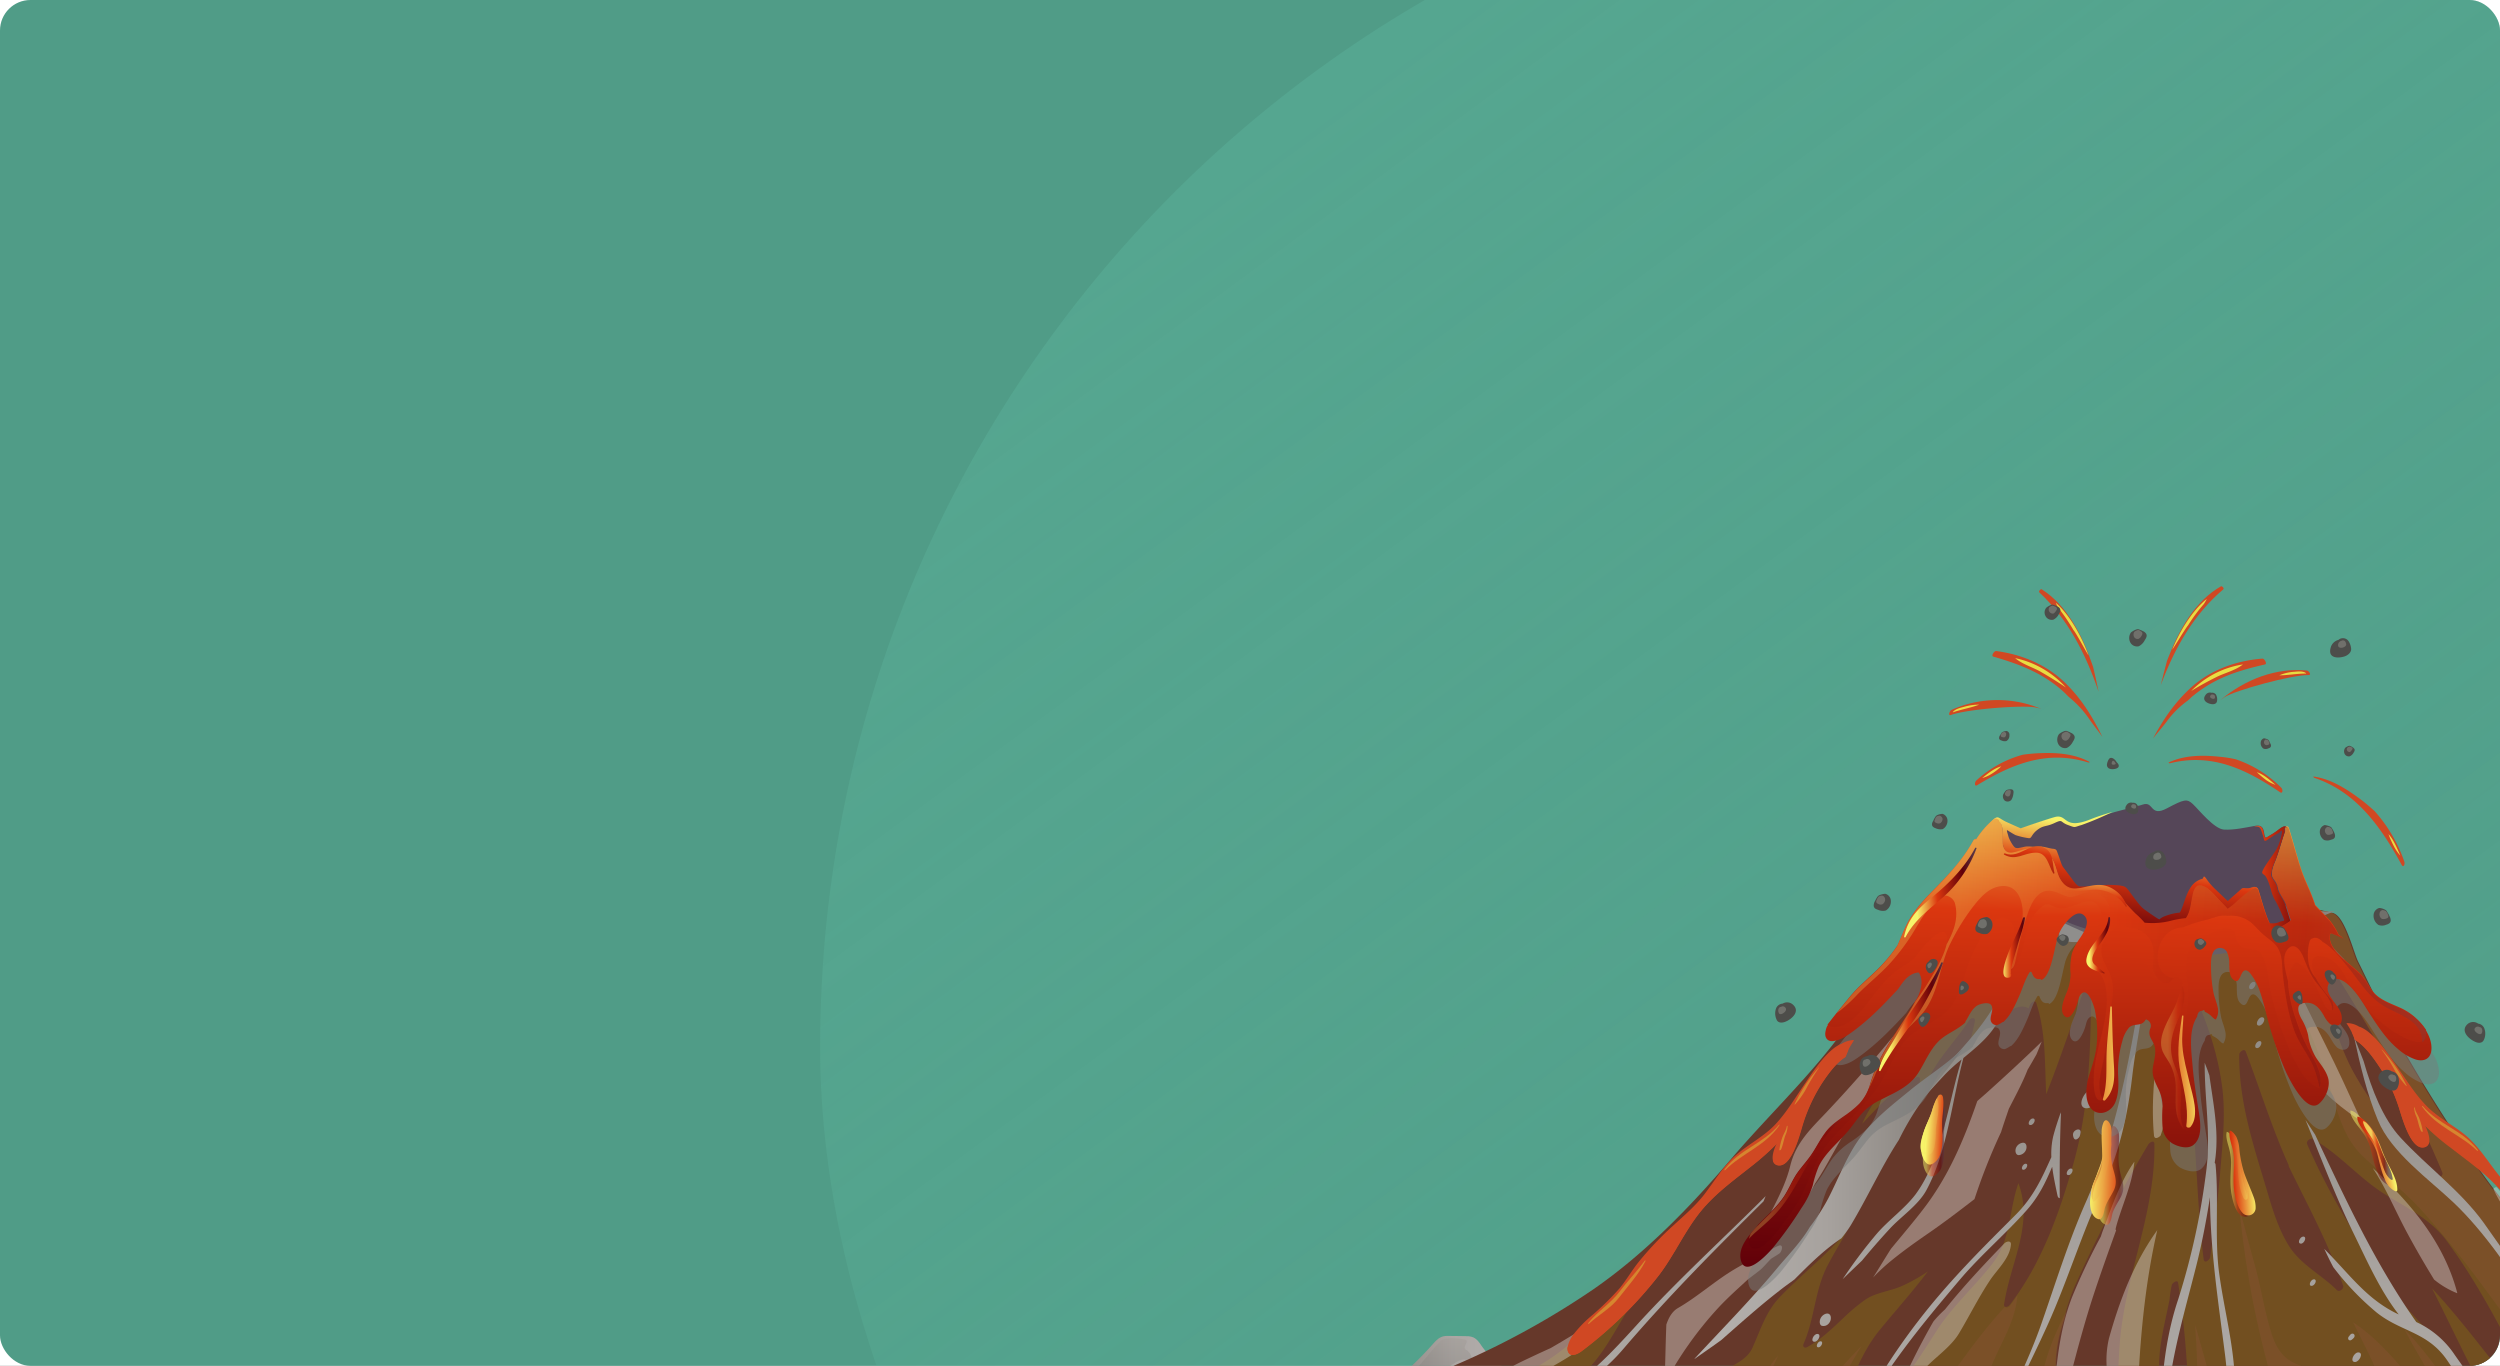 <svg xmlns="http://www.w3.org/2000/svg" xmlns:xlink="http://www.w3.org/1999/xlink" width="820" height="448" viewBox="0 0 820 448">
  <rect x="0" y="0" width="820" height="448" fill="#333333" stroke="none"/>
  <defs>
    <linearGradient id="linear-gradient" x1="0.473" y1="0.111" x2="1.124" y2="1.415" gradientUnits="objectBoundingBox">
      <stop offset="0" stop-color="#5db59d" stop-opacity="0.4"/>
      <stop offset="1" stop-color="#5db59d"/>
    </linearGradient>
    <clipPath id="clip-path">
      <rect id="Rectángulo_8" data-name="Rectángulo 8" width="820" height="448" rx="10" transform="translate(20 14)" fill="url(#linear-gradient)"/>
    </clipPath>
    <linearGradient id="linear-gradient-2" x1="0.184" y1="0.122" x2="0.77" y2="0.917" gradientUnits="objectBoundingBox">
      <stop offset="0" stop-color="#5db59d" stop-opacity="0.4"/>
      <stop offset="1" stop-color="#5db59d" stop-opacity="0"/>
    </linearGradient>
    <clipPath id="clip-path-2">
      <rect id="Rectángulo_3" data-name="Rectángulo 3" width="357" height="256" transform="translate(483 206)" fill="#fff"/>
    </clipPath>
    <linearGradient id="linear-gradient-3" x1="1" y1="0.5" x2="0" y2="0.5" gradientUnits="objectBoundingBox">
      <stop offset="0.167" stop-color="#b1acaa"/>
      <stop offset="0.502" stop-color="#aba6a3"/>
      <stop offset="1" stop-color="#8e8984"/>
    </linearGradient>
    <linearGradient id="linear-gradient-4" x1="1.002" y1="0.5" x2="0.001" y2="0.5" xlink:href="#linear-gradient-3"/>
    <linearGradient id="linear-gradient-5" x1="0.537" y1="-1.327" x2="0.467" y2="1.174" gradientUnits="objectBoundingBox">
      <stop offset="0.167" stop-color="#b1acaa"/>
      <stop offset="0.58" stop-color="#99948f"/>
      <stop offset="1" stop-color="#666361"/>
    </linearGradient>
    <linearGradient id="linear-gradient-6" x1="-5.829" y1="0.5" x2="7.599" y2="0.5" gradientUnits="objectBoundingBox">
      <stop offset="0.107" stop-color="#b3afac"/>
      <stop offset="0.466" stop-color="#a7a29e"/>
      <stop offset="0.78" stop-color="#8d8883"/>
      <stop offset="1" stop-color="#75716e"/>
    </linearGradient>
    <linearGradient id="linear-gradient-7" x1="0.485" y1="-0.467" x2="0.509" y2="0.634" xlink:href="#linear-gradient-6"/>
    <linearGradient id="linear-gradient-8" x1="0.466" y1="-2.304" x2="0.537" y2="1.277" xlink:href="#linear-gradient-6"/>
    <linearGradient id="linear-gradient-9" x1="0.521" y1="1.348" x2="0.461" y2="-0.209" xlink:href="#linear-gradient-6"/>
    <linearGradient id="linear-gradient-10" x1="0.805" y1="30.413" x2="-0.157" y2="-31.229" xlink:href="#linear-gradient-6"/>
    <linearGradient id="linear-gradient-11" x1="0.521" y1="1.92" x2="0.473" y2="-0.197" xlink:href="#linear-gradient-6"/>
    <linearGradient id="linear-gradient-12" x1="0.552" y1="5.692" x2="0.406" y2="-3.829" xlink:href="#linear-gradient-6"/>
    <linearGradient id="linear-gradient-13" x1="0.51" y1="1.906" x2="0.472" y2="-1.578" xlink:href="#linear-gradient-6"/>
    <linearGradient id="linear-gradient-14" x1="0.514" y1="1.604" x2="0.467" y2="-0.857" xlink:href="#linear-gradient-6"/>
    <linearGradient id="linear-gradient-15" x1="0.518" y1="1.225" x2="0.393" y2="-0.496" xlink:href="#linear-gradient-6"/>
    <linearGradient id="linear-gradient-16" x1="0.513" y1="1.589" x2="0.474" y2="-0.553" xlink:href="#linear-gradient-6"/>
    <linearGradient id="linear-gradient-17" x1="0.51" y1="1.333" x2="0.471" y2="-0.769" xlink:href="#linear-gradient-6"/>
    <linearGradient id="linear-gradient-18" x1="-0.015" y1="0.5" x2="1.072" y2="0.5" xlink:href="#linear-gradient-6"/>
    <linearGradient id="linear-gradient-19" x1="0.24" y1="49.554" x2="0.889" y2="-30.471" xlink:href="#linear-gradient-6"/>
    <linearGradient id="linear-gradient-20" x1="0.003" y1="96.994" x2="1.19" y2="-53.666" xlink:href="#linear-gradient-6"/>
    <linearGradient id="linear-gradient-21" x1="-0.02" y1="97.655" x2="1.318" y2="-65.623" xlink:href="#linear-gradient-6"/>
    <linearGradient id="linear-gradient-22" x1="0.317" y1="34.763" x2="0.738" y2="-16.833" xlink:href="#linear-gradient-6"/>
    <linearGradient id="linear-gradient-23" x1="0.114" y1="62.736" x2="1.053" y2="-36.377" xlink:href="#linear-gradient-6"/>
    <linearGradient id="linear-gradient-24" x1="0.032" y1="89.517" x2="1.246" y2="-61.306" xlink:href="#linear-gradient-6"/>
    <linearGradient id="linear-gradient-25" x1="0.315" y1="35.353" x2="0.96" y2="-43.973" xlink:href="#linear-gradient-6"/>
    <linearGradient id="linear-gradient-26" x1="0.137" y1="68.362" x2="1.478" y2="-95.307" xlink:href="#linear-gradient-6"/>
    <linearGradient id="linear-gradient-27" x1="0.222" y1="53.796" x2="1.232" y2="-72.766" xlink:href="#linear-gradient-6"/>
    <linearGradient id="linear-gradient-28" x1="0.279" y1="42.285" x2="1.114" y2="-60.877" xlink:href="#linear-gradient-6"/>
    <linearGradient id="linear-gradient-29" x1="0.195" y1="62.586" x2="1.291" y2="-83.358" xlink:href="#linear-gradient-6"/>
    <linearGradient id="linear-gradient-30" x1="0.122" y1="72.897" x2="1.326" y2="-77.921" xlink:href="#linear-gradient-6"/>
    <linearGradient id="linear-gradient-31" x1="0.109" y1="73.747" x2="1.253" y2="-66.357" xlink:href="#linear-gradient-6"/>
    <linearGradient id="linear-gradient-32" x1="-0.353" y1="164.818" x2="1.2" y2="-30.751" xlink:href="#linear-gradient-6"/>
    <linearGradient id="linear-gradient-33" x1="0.095" y1="75.682" x2="0.858" y2="-16.913" xlink:href="#linear-gradient-6"/>
    <linearGradient id="linear-gradient-34" x1="-0.15" y1="124.941" x2="1.054" y2="-25.713" xlink:href="#linear-gradient-6"/>
    <linearGradient id="linear-gradient-35" x1="-0.242" y1="140.039" x2="1.144" y2="-30.311" xlink:href="#linear-gradient-6"/>
    <linearGradient id="linear-gradient-36" x1="-0.057" y1="105.841" x2="1.037" y2="-29.339" xlink:href="#linear-gradient-6"/>
    <linearGradient id="linear-gradient-37" x1="-0.041" y1="101.262" x2="1.109" y2="-38.737" xlink:href="#linear-gradient-6"/>
    <linearGradient id="linear-gradient-38" x1="0.031" y1="88.811" x2="0.997" y2="-30.031" xlink:href="#linear-gradient-6"/>
    <radialGradient id="radial-gradient" cx="0.849" cy="2.516" r="1.472" gradientTransform="matrix(0.475, 0.029, -0.017, 1.218, -3.346, 1.347)" gradientUnits="objectBoundingBox">
      <stop offset="0.437" stop-color="#f7f46a"/>
      <stop offset="0.648" stop-color="#db370f"/>
      <stop offset="0.854" stop-color="#610009"/>
      <stop offset="1" stop-color="#554658"/>
    </radialGradient>
    <linearGradient id="linear-gradient-39" x1="0.017" y1="0.497" x2="1.001" y2="0.501" gradientUnits="objectBoundingBox">
      <stop offset="0.199" stop-color="#f7f46a"/>
      <stop offset="0.456" stop-color="#db370f"/>
      <stop offset="0.788" stop-color="#610009"/>
      <stop offset="1" stop-color="#554658"/>
    </linearGradient>
    <linearGradient id="linear-gradient-40" x1="-0.016" y1="0.492" x2="1.02" y2="0.503" xlink:href="#linear-gradient-39"/>
    <linearGradient id="linear-gradient-41" x1="-0.029" y1="0.497" x2="1.018" y2="0.503" xlink:href="#linear-gradient-39"/>
    <linearGradient id="linear-gradient-42" x1="0.015" y1="0.494" x2="0.978" y2="0.5" xlink:href="#linear-gradient-39"/>
    <linearGradient id="linear-gradient-43" x1="-0.796" y1="0.274" x2="3.503" y2="0.774" xlink:href="#linear-gradient-39"/>
    <linearGradient id="linear-gradient-44" x1="0.494" y1="-0.426" x2="0.505" y2="0.971" gradientUnits="objectBoundingBox">
      <stop offset="0.199" stop-color="#f7f46a"/>
      <stop offset="0.456" stop-color="#db370f"/>
      <stop offset="1" stop-color="#610009"/>
    </linearGradient>
    <linearGradient id="linear-gradient-45" x1="1.014" y1="0.184" x2="-0.475" y2="0.774" xlink:href="#linear-gradient-39"/>
    <linearGradient id="linear-gradient-46" x1="1.512" y1="0.163" x2="-1.426" y2="0.756" xlink:href="#linear-gradient-39"/>
    <linearGradient id="linear-gradient-47" x1="-0.218" y1="0.301" x2="2.429" y2="0.714" xlink:href="#linear-gradient-39"/>
    <linearGradient id="linear-gradient-48" x1="-1.132" y1="0.238" x2="5.053" y2="0.891" xlink:href="#linear-gradient-39"/>
    <linearGradient id="linear-gradient-49" x1="0.549" y1="-0.466" x2="0.455" y2="1.046" xlink:href="#linear-gradient-44"/>
    <linearGradient id="linear-gradient-50" x1="0.16" y1="0.521" x2="0.845" y2="0.467" xlink:href="#linear-gradient-39"/>
    <linearGradient id="linear-gradient-51" x1="2.305" y1="0.079" x2="-3.038" y2="0.869" xlink:href="#linear-gradient-39"/>
    <linearGradient id="linear-gradient-52" x1="-0.24" y1="0.303" x2="3.047" y2="0.816" xlink:href="#linear-gradient-39"/>
    <linearGradient id="linear-gradient-53" x1="-0.202" y1="0.527" x2="1.247" y2="0.463" xlink:href="#linear-gradient-39"/>
    <linearGradient id="linear-gradient-54" x1="-0.088" y1="0.559" x2="1.083" y2="0.414" xlink:href="#linear-gradient-39"/>
    <linearGradient id="linear-gradient-55" x1="0.104" y1="0.518" x2="1.386" y2="0.484" xlink:href="#linear-gradient-39"/>
    <linearGradient id="linear-gradient-56" x1="0.002" y1="0.479" x2="1.002" y2="0.517" xlink:href="#linear-gradient-39"/>
    <linearGradient id="linear-gradient-57" x1="1.14" y1="0.133" x2="-0.872" y2="0.88" xlink:href="#linear-gradient-39"/>
    <linearGradient id="linear-gradient-58" x1="3.992" y1="-0.261" x2="-5.393" y2="1.061" xlink:href="#linear-gradient-39"/>
    <linearGradient id="linear-gradient-59" x1="-0.498" y1="0.267" x2="4.152" y2="0.881" xlink:href="#linear-gradient-39"/>
    <linearGradient id="linear-gradient-60" x1="-1.466" y1="0.151" x2="2.242" y2="0.551" xlink:href="#linear-gradient-39"/>
    <linearGradient id="linear-gradient-61" x1="0.616" y1="-0.117" x2="0.133" y2="1.293" xlink:href="#linear-gradient-39"/>
    <linearGradient id="linear-gradient-62" x1="0.876" y1="-1.276" x2="-0.184" y2="2.244" xlink:href="#linear-gradient-39"/>
    <linearGradient id="linear-gradient-63" x1="0.673" y1="-1.247" x2="0.087" y2="2.81" xlink:href="#linear-gradient-39"/>
    <linearGradient id="linear-gradient-64" x1="-0.062" y1="0.568" x2="1.128" y2="0.51" xlink:href="#linear-gradient-39"/>
    <linearGradient id="linear-gradient-65" x1="5.981" y1="0.051" x2="-12.024" y2="1.002" xlink:href="#linear-gradient-39"/>
    <linearGradient id="linear-gradient-66" x1="1.971" y1="-0.04" x2="-3.233" y2="1.206" xlink:href="#linear-gradient-39"/>
    <linearGradient id="linear-gradient-67" x1="-0.06" y1="0.58" x2="1.066" y2="0.475" xlink:href="#linear-gradient-39"/>
    <linearGradient id="linear-gradient-68" x1="-0.083" y1="0.56" x2="1.094" y2="0.481" xlink:href="#linear-gradient-39"/>
    <linearGradient id="linear-gradient-69" x1="-0.117" y1="0.544" x2="1.164" y2="0.491" xlink:href="#linear-gradient-39"/>
    <clipPath id="clip-Tamaño_personalizado_1">
      <rect width="820" height="448"/>
    </clipPath>
  </defs>
  <g id="Tamaño_personalizado_1" data-name="Tamaño personalizado – 1" clip-path="url(#clip-Tamaño_personalizado_1)">
    <rect width="820" height="448" fill="#fff"/>
    <g id="Frame_1493" data-name="Frame 1493" transform="translate(-20 -14)">
      <g id="Grupo_5" data-name="Grupo 5" clip-path="url(#clip-path)">
        <rect id="Rectángulo_1" data-name="Rectángulo 1" width="820" height="448" rx="10" transform="translate(20 14)" fill="#509c87"/>
        <rect id="Rectángulo_2" data-name="Rectángulo 2" width="793" height="793" rx="396.5" transform="translate(289 -39)" fill="url(#linear-gradient-2)"/>
        <g id="Grupo_3" data-name="Grupo 3" clip-path="url(#clip-path-2)">
          <path id="Trazado_1" data-name="Trazado 1" d="M479.713,464.639c2.079-1.161,6.1-5.226,8.718-8.047s3.555-4.4,6.17-4.4,6.908.083,6.908.083c1.945.166,2.884.83,4.426,3.153a24.3,24.3,0,0,0,5.835,5.89c2.481,1.991,3.554,4.148,2.213,6.471a8.618,8.618,0,0,1-3.622-.332c-6.907-1.659-7.511-3.982-11.2-1.742s-10.731,3.9-14.956,5.06c-3.219.913-5.432,1.079-6.572-.5a3.45,3.45,0,0,1-.2-1.079C477.232,467.211,477.634,465.718,479.713,464.639Z" fill="url(#linear-gradient-3)"/>
          <g id="Grupo_1" data-name="Grupo 1" opacity="0.5">
            <path id="Trazado_2" data-name="Trazado 2" d="M479.712,464.639c2.079-1.162,6.1-5.227,8.719-8.048,1.81-1.908,2.816-3.318,4.091-3.982-2.348,2.406-4.427,5.31-6.975,7.965-3.219,3.318-5.7,6.388-4.762,7.715,1.006,1.327,10.865-.166,16.163-3.153s3.353-2.157,9.791-.166,3.488-2.986,0-5.143-3.085-2.738-2.951-5.31a2.564,2.564,0,0,0-.67-1.908,6.577,6.577,0,0,1,2.749,2.738,24.313,24.313,0,0,0,5.835,5.89c2.481,1.991,3.554,4.148,2.213,6.471a8.614,8.614,0,0,1-3.621-.332c-6.908-1.659-7.512-3.982-11.2-1.742s-10.73,3.9-14.955,5.061c-3.22.912-5.433,1.078-6.573-.5a3.449,3.449,0,0,1-.2-1.078C477.231,467.21,477.633,465.717,479.712,464.639Z" opacity="0.5" fill="url(#linear-gradient-4)"/>
          </g>
          <path id="Trazado_3" data-name="Trazado 3" d="M500.435,453.356s-6.1-1.244-7.914.5-4.762,5.476-7.444,8.545-1.006,4.9,4.292,3.07,8.92-6.471,11.736-5.393,1.476-2.489-.2-3.318S502.447,453.688,500.435,453.356Z" opacity="0.3" fill="url(#linear-gradient-5)"/>
          <path id="Trazado_4" data-name="Trazado 4" d="M985.243,468.123c-16.967-1.161.2-2.157-16.766-3.235-17.973-1.162-38.293-2.24-54.992-9.873-13.413-6.139-26.558-13.605-39.837-20.159-17.034-8.379-28.636-20.74-39.9-36.585a506.023,506.023,0,0,1-28.435-45.214c-4.292-7.715-7.914-15.845-11.871-23.726-1.475-2.987-4.292-14.767-8.181-15.846-5.768-1.659-9.926-.995-15.559-4.728-7.243-4.812-10.664-10.453-16.1-17.256-3.957-4.9-7.176-4.729-13.01-4.314-9.054.747-11.535-4.231-17.906-8.462-4.36-2.9-13.413,10.453-15.224,13.191-5.633,8.71-12,11.863-20.455,8.213-4.56-1.991-10.193-4.48-15.156-4.978-6.17-.581-13.748,11.034-16.766,15.431-10.4,15.1-21.192,29.368-32.258,43.886-10.6,13.937-23.607,26.3-35.008,39.655-13.48,15.845-28.368,31.11-45.134,42.724a267.784,267.784,0,0,1-65.253,32.521c-1.945.331-3.823.663-5.768.912a72.578,72.578,0,0,1-8.115.5c-17.235,3.982-34.538,7.8-50.9,14.684,11.468,8.3,28.5,4.314,41.312,3.9,7.981-.249,15.894.166,23.875-.332,8.584-.5,17.168-1.078,25.753.332.871.166.469,1.41,0,1.742-2.214,1.742-4.494,3.153-6.774,4.729-5.834,3.982,3.353,7.881,6.505,8.462,7.579,1.41,15.291.332,22.869-.83,16.968-2.571,34.069-2.157,51.17-2.986,12.407-.581,28.436-6.3,40.239-.083,6.1,3.235,6.639,9.374,10.529,14.6a28.394,28.394,0,0,0,17.37,11.282c5.029,1.079,10.193,1.908,15.29,2.572,2.817-.166,5.634-.415,8.45-.664,19.784-1.659,39.77-1.742,59.553-2.654,36.349-1.66,72.5-2.987,108.645-7.467,15.961-1.991,32.526-5.06,47.548-11.282a17.459,17.459,0,0,0,9.121-7.8c1.14-1.908,1.341-4.811,1.744-6.885a13.118,13.118,0,0,0,.469-2.9c1.744-.415,3.555-.747,5.365-.995,16.565-2.9,34.069-.664,50.768-1.162,7.176-.249,14.352-1.659,21.393-2.986,9.054-1.66,18.041-1.743,27.028-3.07,4.83-.664-25.15-2.655-20.455-4.065,1.945-.581,4.56-4.314,4.426-6.72C985.78,469.782,986.451,468.206,985.243,468.123Z" fill="#66382a"/>
          <path id="Trazado_5" data-name="Trazado 5" d="M984.84,468.123c-16.967-1.161.2-2.157-16.766-3.235-17.973-1.162-38.293-2.24-54.992-9.872-13.413-6.14-26.558-13.606-39.837-20.16-17.034-8.379-28.636-20.74-39.9-36.585a506.023,506.023,0,0,1-28.435-45.214c-4.292-7.715-7.914-15.845-11.87-23.726-1.476-2.987-4.293-14.767-8.182-15.846-5.768-1.659-9.926-.995-15.559-4.728-7.243-4.812-10.663-10.453-16.1-17.256-3.956-4.9-7.176-4.729-13.01-4.314-9.054.747-11.535-4.231-17.906-8.462-4.36-2.9-13.413,10.453-15.224,13.191-5.633,8.71-12,11.863-20.455,8.213-4.56-1.991-10.193-4.48-15.156-4.978-6.17-.581-13.748,11.034-16.766,15.431-.738,1.078-1.476,2.074-2.213,3.152a49.96,49.96,0,0,1,11.669-5.89c.671-.249,1.14.166,1.006.913-.8,4.562-3.152,8.379-4.762,12.61,2.683-1.992,5.164-4.148,7.847-6.14.67-.5,1.475-.082,1.274.747-2.28,12.278-6.706,28.455-14.821,37.83-4.292,4.978-9.59,8.545-13.815,13.688-3.756,4.563-7.646,9.458-10.06,15.1,5.365-5.724,10.73-11.614,17.571-15.182.469-.248,1.341-.331,1.341.5a63.749,63.749,0,0,1-.872,10.2,65.031,65.031,0,0,1,2.951-8.71c3.42-7.965,9.59-13.772,14.151-20.824.469-.746,2.012-.995,1.81.332a104.069,104.069,0,0,1-2.615,10.37c5.231-6.3,15.089-17.836,20.253-14.518.134-.332.269-.663.4-1.078.2-.664,1.676-1.908,2.079-.747,3.219,9.707,2.749,19.828,3.286,29.949,4.627-11.615,8.45-23.478,12.742-35.175.268-.664,2.146-2.074,2.079-.5-.335,20.076-.469,39.323-5.969,58.653-4.627,16.426-10.6,32.935-20.857,46.209-.536.663-2.012,1.078-1.81-.332,2.146-13.855,9.724-25.967,4.694-39.655-3.152,8.877-2.347,18.334-8.45,26.3-5.969,7.716-13.212,14.021-18.51,22.317-8.517,13.273-16.028,26.215-32.056,28.123-.738.083-.939-.664-.6-1.244,4.694-9.375,7.511-19.33,14.151-27.377,5.231-6.388,10.73-12.527,15.76-19.164a55.89,55.89,0,0,1-8.786,4.895c-3.688,1.576-8.45,2.074-11.8,4.4a62.8,62.8,0,0,0-7.042,5.89c-3.755,3.567-7.444,7.134-11.937,9.623-.8.415-1.61,0-1.207-1.078,3.755-8.462,3.621-17.837,8.114-26.133,1.945-3.65,4.024-7.134,6.1-10.7-2.817,3.153-5.767,6.139-8.852,9.043-4.427,4.148-8.987,8.13-13.212,12.527-4.493,4.729-6.237,10.619-8.92,16.592-1.609,3.484-5.029,4.978-7.98,6.72a77.333,77.333,0,0,0-17.705,14.6c-6.3,7.051-14.352,6.139-22.8,5.558-1.006-.083-.335-1.41,0-1.742a19.005,19.005,0,0,0,4.292-6.969c-7.444,4.729-14.285,10.37-21.93,14.85-5.969,3.485-13.279,2.572-19.784,3.07a.722.722,0,0,1-.738-1c4.427-14.85,23.473-18.5,32.929-28.372,7.243-7.55,11.2-18.169,17.839-26.3,3.689-4.562,7.645-8.959,11.468-13.356-11.267,9.872-22.668,19.744-33.666,29.948-8.853,8.213-18.443,12.693-29.374,16.924-10.529,4.065-20.857,11.532-32.258,12.03-10.462.414-20.857.995-31.252,2.157-3.286.414-14.553,2.654-16.5-1.992a2.349,2.349,0,0,1,.268-2.4c-5.164,1.659-10.261,3.4-15.291,5.558,11.468,8.3,28.5,4.314,41.312,3.9,7.981-.249,15.894.166,23.875-.332,8.584-.5,17.168-1.078,25.753.332.872.166.469,1.41,0,1.742-2.213,1.742-4.494,3.153-6.774,4.729-5.834,3.982,3.353,7.881,6.505,8.462,7.579,1.41,15.291.332,22.869-.83,16.968-2.571,34.069-2.157,51.17-2.986,12.407-.581,28.436-6.3,40.239-.083,6.1,3.235,6.639,9.374,10.529,14.6A28.394,28.394,0,0,0,645.16,526.2c5.03,1.079,10.194,1.909,15.29,2.572,2.817-.166,5.634-.415,8.45-.663,19.784-1.66,39.77-1.743,59.554-2.655,36.348-1.659,72.5-2.987,108.644-7.467,15.961-1.991,32.526-5.06,47.548-11.282a17.457,17.457,0,0,0,9.121-7.8c1.14-1.909,1.341-4.812,1.744-6.886a13.118,13.118,0,0,0,.469-2.9c1.744-.415,3.555-.746,5.365-.995,16.565-2.9,34.069-.664,50.768-1.162,7.176-.249,14.352-1.659,21.394-2.986,9.053-1.66,18.04-1.743,27.023-3.07-4.087.581-33.6-.083-20.451-4.065,1.945-.581,4.56-4.314,4.426-6.72C985.377,469.782,986.048,468.206,984.84,468.123Zm-269.6-12.942c-.8,10.951-.6,22.317-.872,33.35-.2,9.126.671,18.667-2.146,27.46-.2.664-1.677,1.991-2.079.747-6.1-18.832-18.309-39.323-15.559-60.146a50.506,50.506,0,0,1,2.481-10.2,63.8,63.8,0,0,1,3.354-10.287,451.322,451.322,0,0,1,24.21-46.707c.335-.581,1.945-1.659,2.012-.249C727.045,411.959,716.851,432.7,715.242,455.181Zm22.735,38.992c0,.829-1.811,2.323-2.146.995-2.549-9.457-6.439-18.749-7.444-28.621-.939-9.209,1.475-17.422,3.219-26.215a42.421,42.421,0,0,1,.737-4.812c.134-.664,1.878-1.991,2.079-.747C737.507,454.518,738.312,474.345,737.977,494.173ZM748.3,397.524c-.8,9.623-1.945,19.164-3.354,28.787-.134,1-1.944,2.323-2.146.747-2.012-16.011-2.213-32.106-3.755-48.2-1.073-11.2-3.89-21.984-6.1-32.935-.335,0-.6-.166-.671-.664-.872-7.052-2.28-14.02-3.085-21.072-.067-.746,1.543-2.157,2.012-1.244,7.914,14.684,15.425,30.363,17.638,47.37C750.048,379.107,749.042,388.647,748.3,397.524Zm29.173-77.983C793.372,345.01,809.6,370.4,821.136,398.6c.4.995-1.274,2.239-2.011,1.493-10.06-10.121-19.986-21.4-27.094-34.18-4.7-8.462-7.042-17.919-10.06-27.211-2.75-5.724-5.365-11.365-6.572-17.753C775.4,320.122,776.874,318.546,777.478,319.541Zm9.053,117.638c-4.962-4.978-11.8-8.3-15.693-14.435-3.487-5.558-5.365-11.78-7.243-18.168-4.359-14.6-9.255-29.036-9.12-44.633,0-.913,1.676-2.24,2.146-.995,4.694,12.361,8.584,25.054,14.016,37.083a1.28,1.28,0,0,1,.067.5c6.237,12.858,13.145,25.468,17.839,39.157C788.879,436.764,787.269,437.926,786.531,437.179Zm64.583,39.24c-11.8-12.61-21.594-27.211-33.4-39.821,4.561,8.96,8.853,18.169,13.48,27.128.537,1-1.14,2.655-1.878,1.66-9.12-12.03-20.924-21.653-29.24-34.429-8.584-13.191-17.034-27.045-23.338-41.729-.4-.913,1.073-2.074,1.811-1.659,8.852,4.894,15.491,13.191,24.143,18.417,6.773,4.148,14.62,8.047,19.65,14.767,12.272,16.592,21.192,35.341,30.715,53.841C853.529,475.756,851.919,477.332,851.114,476.419Z" fill="#724f20"/>
          <path id="Trazado_6" data-name="Trazado 6" d="M726.843,321.45a7.422,7.422,0,0,1-2.347,0c-4.694-.913-9.188-2.987-13.614-5.061-8.785-3.982-18.711-6.471-25.216-14.186,0,3.4.671,5.973,2.548,5.641.336-.083.872.249.8.664-1.207,9.126-4.493,17.339-8.316,25.469,4.7-4.978,8.584-10.7,13.279-15.68.536-.58,1.811-.58,1.542.581-1.475,6.222,9.255,3.65,12.34,3.319,3.353-.332,7.578-.747,10.462,1.659,5.231,4.563,3.89,12.278,3.555,19.164C724.161,336.134,725.368,328.75,726.843,321.45Z" fill="url(#linear-gradient-6)"/>
          <path id="Trazado_7" data-name="Trazado 7" d="M984.84,468.123c-16.967-1.161.2-2.157-16.766-3.235-17.973-1.162-38.294-2.24-54.993-9.872-13.413-6.14-26.557-13.606-39.836-20.16-17.035-8.379-28.637-20.74-39.9-36.585a506.254,506.254,0,0,1-28.436-45.214c-4.292-7.715-7.913-15.845-11.87-23.726-1.475-2.987-4.292-14.767-8.182-15.846-3.621-.995-6.639-1.161-9.791-2.074a33.666,33.666,0,0,1-20.924,2.24c-2.616-.58-4.9-2.323-7.176-3.816-.8-.5-3.286-2.738-4.9-3.235a44.213,44.213,0,0,0,3.085,11.531c.537-.581,1.14-1.161,1.744-1.742.469-.415,1.207-.664,1.542,0,2.951,5.89,3.89,12.527,5.969,18.749,1.207-4.065,2.414-8.047,5.03-11.366.4-.5,1.14-.995,1.676-.414,5.3,5.475,8.786,12.61,12.139,19.578a189.715,189.715,0,0,1,10.8,27.045c2.549,8.379,4.494,17.173,10.932,23.229,6.237,5.973,13.077,10.951,18.979,17.422,12.34,13.605,23.4,29.119,34.2,44.218a149.381,149.381,0,0,1,13.48,22.731c2.548,5.309,6.3,11.2,5.03,17.421a1.545,1.545,0,0,1-1.811,1.162c-7.042-2.987-14.687-3.485-22-5.724-5.969-1.826-8.45-4.978-11.871-10.288-6.84-10.535-13.748-21.237-22.332-30.2,4.158,8.379,9.59,15.928,13.212,24.722.4,1-1.275,2.24-1.945,1.493-9.456-9.374-17.1-21.237-28.1-28.455,4.158,8.545,8.785,16.675,11.065,26.132.2.913-1.006,2.157-1.81,1.66-8.786-5.725-16.968-10.37-26.759-13.689-5.164-1.742-7.645-5.226-9.322-10.619-2.213-7.134-3.353-14.6-5.3-21.818-1.744-6.305-3.42-12.693-5.164-19.081a311.676,311.676,0,0,0,9.054,50.606c2.079,7.715-.2,13.688-2.012,21.238-2.012,8.13-3.957,16.26-7.377,23.809-.269.5-1.744,1.576-1.945.5-1.207-5.31-.939-10.536-1.341-15.928-.537-6.388-2.683-12.362-4.36-18.5-2.146-7.881-4.292-15.762-6.572-23.56.939,12.2.872,24.556,1.14,36.751.2,9.623.6,22.067-6.3,29.285-.335.332-1.073.664-1.475.166-7.914-9.54-11.938-24.059-13.614-37.83a129.277,129.277,0,0,0-1.14,19.745c.067.912-1.878,2.24-2.147.995a122.244,122.244,0,0,1-1.877-14.684c0,1.991-.067,3.982-.067,5.89-.2,9.126.67,18.666-2.146,27.46-.2.664-1.677,1.991-2.079.747-6.1-18.832-18.309-39.323-15.559-60.146a50.441,50.441,0,0,1,2.481-10.2c.2-.913.469-1.826.671-2.738-4.628,8.794-8.249,18.085-9.054,28.538-.469,6.139-.067,12.278-.067,18.417,0,3.153-.2,6.471-1.543,9.375-2.816,5.724-8.047,8.96-12.943,12.361-.469.332-1.341.332-1.341-.5A107.484,107.484,0,0,1,675,495.334c-5.365,7.715-10.663,15.514-17.236,22.068-.469.414-1.609.663-1.609-.249-.134-15.265,6.639-28.705,11.937-42.476,2.28-5.89,4.628-11.863,7.31-17.587,2.75-5.725,5.835-11.615,6.3-18.169-.8,1.162-1.609,2.323-2.414,3.4-.4.58-1.409.829-1.677.331-10.395,11.2-18.577,24.557-28.3,36.42-8.45,10.2-22.2,7.218-32.928,12.029-.6.249-1.141-.166-1.006-.912,2.548-12.776,8.718-24.059,15.29-34.844-3.018,3.153-5.968,6.305-8.785,9.541-4.9,5.724-9.859,11.531-14.285,17.67-2.481,3.485-4.829,7.052-8.45,9.209-.4.249-1.073.332-1.274-.249-2.146-6.3-4.628-11.2-2.347-17.836,1.877-5.476,5.633-9.707,7.645-15.016-4.561,5.226-7.109,11.946-11.4,17.421-4.628,5.891-10.73,9.209-16.9,12.942-6.1,3.733-11,7.964-18.175,8.711-7.109.83-14.351.166-21.46.83-1.14.083-.738-1.245-.269-1.743,2.482-2.654,5.1-5.143,7.512-7.881-14.486,5.31-27.966,14.435-43.525,7.881-.537-.248-.268-1.078,0-1.41a29.784,29.784,0,0,1,2.884-3.235c-1.744,1.244-3.488,2.406-5.3,3.65-5.835,3.982,3.353,7.881,6.5,8.462,7.578,1.41,15.291.332,22.869-.83,16.967-2.571,34.068-2.157,51.17-2.986,12.407-.581,28.435-6.3,40.238-.083,6.1,3.235,6.64,9.374,10.53,14.6a28.392,28.392,0,0,0,17.369,11.282c5.03,1.079,10.194,1.908,15.291,2.572,2.817-.166,5.633-.415,8.45-.664,19.784-1.659,39.769-1.742,59.553-2.654,36.349-1.659,72.5-2.987,108.644-7.467,15.962-1.991,32.526-5.06,47.549-11.282a17.458,17.458,0,0,0,9.121-7.8c1.14-1.908,1.341-4.811,1.743-6.885a13.076,13.076,0,0,0,.47-2.9c1.743-.415,3.554-.747,5.365-.995,16.565-2.9,34.068-.664,50.768-1.162,7.175-.249,14.351-1.659,21.393-2.986,9.054-1.66,18.04-1.743,27.027-3.07-17.7,2.489-46.61,3.9-20.455-4.065,1.945-.581,4.561-4.314,4.427-6.72C985.376,469.782,986.047,468.206,984.84,468.123ZM819.191,400.1c-10.06-10.121-19.985-21.4-27.094-34.18-4.7-8.462-7.042-17.919-10.06-27.211-2.749-5.724-5.365-11.365-6.572-17.753-.134-.913,1.341-2.489,1.945-1.494,15.894,25.469,32.124,50.855,43.659,79.062C821.6,399.6,819.929,400.842,819.191,400.1Z" fill="#845331" opacity="0.5"/>
          <path id="Trazado_8" data-name="Trazado 8" d="M680.234,306.848c6.639,6.8,15.894,7.715,24.21,10.535,3.554,1.245,7.243,2.489,10.261,4.812,1.542,1.162,6.3-4.231,7.846-5.06,7.243-4.148,15.425-5.891,22.132-11.117.335-.249,1.073-.747,1.475-.166,6.706,9.955,15.089,12.693,25.887,8.462a50.084,50.084,0,0,1,6.706-2.323,21.106,21.106,0,0,1-7.712-3.152c-7.243-4.812-10.663-10.453-16.1-17.256-3.956-4.9-7.175-4.729-13.01-4.314-9.054.747-11.535-4.231-17.906-8.462C719.668,275.9,710.614,289.26,708.8,292c-5.633,8.71-12,11.863-20.454,8.213-4.561-1.991-10.194-4.48-15.157-4.978h-.469A42.858,42.858,0,0,0,680.234,306.848Z" fill="url(#linear-gradient-7)"/>
          <path id="Trazado_9" data-name="Trazado 9" d="M769.765,309.918c-5.03-2.654-6.1-5.807-8.115-10.784a20.469,20.469,0,0,0-2.616,2.488c-.335.332-1.475.747-1.542,0-.134-.995-.268-1.991-.4-2.9-7.176,5.807-14.553,11.448-23.607,12.859-.47.083-.738-.249-.8-.664-.268-2.655.6-4.978,1.207-7.384-2.146,2.738-3.956,5.642-6.907,7.55-1.811,1.161-5.164,1.244-7.176,1.493-1.744.166-3.756.581-5.164-.829-2.549-2.406-3.555-7.633-6.707-2.738a1.458,1.458,0,0,1-1.274.664c-5.1-1.079-11.4-1.162-15.76-4.646a51.753,51.753,0,0,1-5.835-5.642,36.271,36.271,0,0,0,5.3,7.467c6.639,6.8,15.894,7.715,24.21,10.536,3.554,1.244,7.243,2.489,10.261,4.811,1.542,1.162,6.3-4.23,7.846-5.06,7.243-4.148,15.425-5.89,22.131-11.117.336-.249,1.073-.746,1.476-.166,6.706,9.956,15.089,12.693,25.887,8.462,1.207-.5,2.414-.995,3.688-1.41C780.294,313.154,774.727,312.49,769.765,309.918Z" fill="url(#linear-gradient-8)"/>
          <path id="Trazado_10" data-name="Trazado 10" d="M724.631,324.188l-.067.082c-4.56,28.539-8.852,57.99-20.455,84.122-5.7,12.942-9.791,26.216-14.485,39.655-4.628,13.274-11.267,25.8-16.968,38.577.671-.83,1.274-1.577,1.878-2.406,5.566-11.946,11.669-23.644,17.1-35.673,6.439-14.269,11-29.368,17.571-43.554,5.634-12.278,8.518-23.976,10.127-37.581,1.14-9.872,3.219-19.745,4.56-29.7A76.633,76.633,0,0,0,724.631,324.188Z" fill="url(#linear-gradient-9)"/>
          <path id="Trazado_11" data-name="Trazado 11" d="M610.555,423.325c1.073-1.328,2.146-2.738,3.219-4.065-1.14,1.327-2.213,2.655-3.219,4.065C610.488,423.325,610.555,423.408,610.555,423.325Z" fill="url(#linear-gradient-10)"/>
          <path id="Trazado_12" data-name="Trazado 12" d="M688.954,314.148A241.5,241.5,0,0,1,674.6,343.019c-5.834,10.37-15.29,19.08-23,27.874C645.63,377.7,640.064,384,635.5,391.965c-.134.249-.268.415-.4.664,7.377-8.96,14.956-17.754,22.8-26.133a58.261,58.261,0,0,1,5.5-4.977c-4.427,14.352-6.439,32.52-15.09,44.218-3.487,4.645-8.987,8.544-12.809,13.024a157.9,157.9,0,0,0-11.133,14.85c2.079-2.074,4.225-4.065,6.371-6.139,2.951-3.567,5.969-7.051,9.121-10.453,3.554-3.9,9.456-7.8,12.072-12.776,6.907-12.942,8.248-28.953,12.071-43.222,4.963-4.065,10.328-8.462,12.273-14.269,3.353-10.2,8.45-19.5,12.206-29.451C688.686,316.3,688.82,315.227,688.954,314.148Z" fill="url(#linear-gradient-11)"/>
          <path id="Trazado_13" data-name="Trazado 13" d="M635.1,392.711c-7.243,8.711-14.285,17.67-21.327,26.547C621.016,410.63,629.332,402.334,635.1,392.711Z" fill="url(#linear-gradient-12)"/>
          <path id="Trazado_14" data-name="Trazado 14" d="M556.3,449.207c-7.511,8.213-14.352,15.6-23.741,21.4-5.231,3.235-10.864,5.641-16.364,8.213a15.932,15.932,0,0,0,1.811-.664l8.853-3.235c9.254-4.4,17.906-9.458,25.618-18.5,14.687-17.172,30.045-32.6,45.939-48.365.268-.581.47-1.162.738-1.743C584.8,420.669,569.981,434.108,556.3,449.207Z" fill="url(#linear-gradient-13)"/>
          <path id="Trazado_15" data-name="Trazado 15" d="M695.994,378.691c-.939,2.655-1.811,5.227-2.548,8.048a25.335,25.335,0,0,0-.6,6.8c-3.219,7.135-5.9,13.108-11.8,19-8.719,8.711-17.169,17.09-25.217,26.547-8.986,10.536-18.845,24.308-25.819,38.328-.47,1.327-.872,2.655-1.274,3.982,8.785-17.587,22.466-33.931,34.2-47.785,6.774-7.964,14.687-14.684,21.662-22.482,4.091-4.563,6.3-9.209,8.517-14.435.4,3.235,1.14,6.554,1.744,9.457.134.581.4.83.738.83-.067-9.209,0-18.417.4-27.626A1.112,1.112,0,0,1,695.994,378.691Z" fill="url(#linear-gradient-14)"/>
          <path id="Trazado_16" data-name="Trazado 16" d="M750.72,472.769c.6,5.973,1.475,11.946,1.81,17.919.336,6.305.872,12.61,1.342,19,.067-2.572.134-5.143.2-7.632-.134-13.606-.134-27.377-1.408-40.817-.939-9.789-3.354-19.329-4.7-29.036-1.676-11.7-.134-24.39-1.274-36.253a.573.573,0,0,0-.268-.5c.067-.664.2-1.327.268-1.991,1.073-9.043-.8-17.837-2.012-26.713-.469-1.411-1.006-2.821-1.543-4.148-.067,11.7,2.012,22.9.6,34.76a233.747,233.747,0,0,1-9.255,42.725c-3.554,10.535-5.1,21.735-5.566,33.018.134,10.95.6,21.818,1.811,32.6a212.619,212.619,0,0,1,.2-32.686c1.475-14.85,5.7-28.953,9.322-43.306,1.878-7.3,3.42-15.264,4.627-23.062.067,17.172,2.75,34.511,4.9,51.435A116.937,116.937,0,0,1,750.72,472.769Z" fill="url(#linear-gradient-15)"/>
          <path id="Trazado_17" data-name="Trazado 17" d="M870.429,466.546c-5.164-7.052-10.6-13.937-15.358-21.238-6.572-10.121-13.279-20.325-20.388-30.2-7.511-10.453-18.576-18.5-27.228-27.874-5.834-6.3-9.456-15.68-12.205-25.22-1.073-2.655-2.146-5.393-3.152-8.047,2.012,9.374,4.292,18.915,7.846,27.46,4.359,10.619,16.9,19.5,24.68,26.879,10.194,9.623,19.717,23.56,27.161,36,6.036,10.2,13.681,18.832,20.924,27.875C871.971,470.362,871.166,468.454,870.429,466.546Z" fill="url(#linear-gradient-16)"/>
          <path id="Trazado_18" data-name="Trazado 18" d="M829.117,469.035c.134.166.268.414.4.58,7.511,10.039,15.626,19.579,23.339,29.451,1.006.913,2.079,1.908,3.152,2.821-9.658-15.016-20.656-28.953-30.85-43.471a30.34,30.34,0,0,0-12.608-10.785c-13.48-19.164-23.2-40.153-33.2-61.474-1.073-1.576-2.079-3.235-3.152-4.811,5.1,12.444,9.859,25.137,15.76,37.166,4.158,8.462,8.652,18.749,14.821,26.63-10.529-4.895-16.162-13.274-24.411-21.487.939,1.991,1.878,3.983,2.951,5.974a90.464,90.464,0,0,0,14.285,14.932c8.181,6.471,16.833,6.222,23.338,16.012q2.918,4.355,6.036,8.462C829.05,468.952,829.117,468.952,829.117,469.035Z" fill="url(#linear-gradient-17)"/>
          <path id="Trazado_19" data-name="Trazado 19" d="M584.6,453.523c6.237-5.475,12.407-11.033,19.046-16.177,1.543-1.244,3.219-2.406,4.9-3.65,4.9-4.9,9.791-9.79,15.425-13.523a39.653,39.653,0,0,0,2.95-4.065c5.567-9.208,10.06-19.247,15.9-28.206a91.849,91.849,0,0,1,10.931-17.173c3.286-4.065,6.975-8.379,10.127-12.942-5.164,5.227-11.871,9.292-17.1,13.606C641,376.121,634.5,381.1,630,387.321c-4.359,6.056-6.907,13.108-10.328,19.745a67.011,67.011,0,0,1-6.035,9.374c-3.018,5.144-7.243,9.292-11,13.854-8.45,10.122-17.772,19.579-26.758,29.285,0,.083-.068.083-.068.166C578.7,457.671,581.649,455.68,584.6,453.523Z" fill="url(#linear-gradient-18)"/>
          <path id="Trazado_20" data-name="Trazado 20" d="M672.521,371.64c-1.274,1.162-2.616,2.323-3.957,3.485-4.359,12.61-9.389,24.556-17.5,35.175-3.487,4.563-7.176,8.876-10.8,13.273-2.012,3.153-3.89,6.3-5.9,9.458a67,67,0,0,1,4.9-4.646c4.359-3.65,8.92-6.886,13.614-10.121,5.03-3.484,9.926-7.218,14.754-10.951a193.666,193.666,0,0,1,8.719-21.984c.8-2.572,1.676-5.061,2.548-7.633,2.146-4.231,4.426-8.379,6.17-12.858,1.006-1.66,1.945-3.319,2.884-4.978.6-1.41,1.14-2.821,1.743-4.231C683.989,361.187,678.221,366.5,672.521,371.64Z" fill="#e3e1df" opacity="0.4"/>
          <path id="Trazado_21" data-name="Trazado 21" d="M656.428,337.378c3.017-5.06,6.035-10.038,8.852-15.1.2-.331-.2-.414-.4-.166a475.211,475.211,0,0,1-45.6,56.5c-5.164,5.476-10.194,10.039-12.072,17.754-2.28,9.457-8.249,17.256-11.266,26.381,4.9-4.894,10.126-9.457,15.357-13.937a47.407,47.407,0,0,0,4.024-6.554c5.9-8.877,10.06-19.164,17.034-27.045,7.445-8.462,15.358-16.426,23.339-24.307,1.341-3.319,2.682-6.72,4.292-9.873,2.28-4.4,4.7-8.71,7.176-12.941A54.19,54.19,0,0,0,656.428,337.378Z" fill="#e3e1df" opacity="0.4"/>
          <path id="Trazado_22" data-name="Trazado 22" d="M603.647,422.495a24.174,24.174,0,0,0-2.481,1.162c-.067.083-.134.083-.2.166-4.7,2.572-9.524,4.811-14.017,7.715-5.633,3.65-10.864,8.213-16.632,11.532-1.811,1.078-2.951,2.986-3.755,5.392-.269,6.471-.336,12.942-.6,19.413a118.943,118.943,0,0,1,17.772-25.054c3.018-3.236,6.3-6.139,9.523-9.126,1.274-.995,2.616-1.991,3.89-2.987,1.073-.829,2.414-2.488,3.755-3.816.872-.58,1.744-1.078,2.616-1.659C604.318,424.818,605.19,422.247,603.647,422.495Z" fill="#e3e1df" opacity="0.4"/>
          <path id="Trazado_23" data-name="Trazado 23" d="M555.831,438.84c-6.17,2.24-12.541,8.462-18.175,11.946-3.017,1.825-6.035,3.65-9.053,5.393-3.152,1.41-6.3,2.9-9.456,4.4-6.237,3.07-11.871,6.471-18.309,9.126-3.353,1.41-6.706,2.24-9.724,4.4a1.579,1.579,0,0,0-.6,1.41c7.243-.332,15.09-3.484,21.93-5.475.336-.083.671-.249,1.073-.332,4.628-1.908,9.188-4.065,13.748-6.471A123.374,123.374,0,0,0,545.7,451.2c.335-.415.738-.747,1.073-1.162C549.862,446.389,552.746,442.49,555.831,438.84Z" fill="#e3e1df" opacity="0.4"/>
          <path id="Trazado_24" data-name="Trazado 24" d="M677.351,421.916c-6.572,6.8-13.279,13.937-19.381,21.57a37.6,37.6,0,0,0-3.823,3.982,217.056,217.056,0,0,0-10.8,21.4c3.755-1.825,6.974-5.143,10.059-8.047,2.951-2.737,7.042-5.89,9.188-9.54,3.42-5.724,6.371-11.7,10.06-17.256,2.213-3.4,6.505-7.217,6.907-11.614C679.833,420.754,678.089,421.086,677.351,421.916Z" fill="#e3e1df" opacity="0.4"/>
          <path id="Trazado_25" data-name="Trazado 25" d="M713.969,416.856c1.677-6.637,5.5-14.435,6.1-21.819-4.493,6.305-7.511,14.933-10.127,22.068-.335.829-.6,1.659-.871,2.488a205.936,205.936,0,0,0-9.389,19.745c-5.433,13.937-5.567,29.119-6.841,44.052a.977.977,0,0,0,.2.829,70.9,70.9,0,0,1,5.231-14.767c.268-1.493.6-2.986.939-4.479,2.28-8.794,4.628-17.505,7.444-26.133,2.347-7.134,4.9-14.269,7.444-21.321C713.9,417.436,713.9,417.27,713.969,416.856Z" fill="#e3e1df" opacity="0.4"/>
          <path id="Trazado_26" data-name="Trazado 26" d="M732.813,328.17a1.849,1.849,0,0,0-.872,1.244c-2.146,18.583-7.175,38.079-5.432,56.994.134,1.41,1.409.83,2.146.083.738-1.991,1.409-4.646,1.945-6.3l5.03-14.684c.335-1,.671-1.991,1.006-2.9.067-.663.2-1.327.268-1.991.067-.746.134-1.493.134-2.322C735.63,348.246,734.557,338.125,732.813,328.17Z" fill="#e3e1df" opacity="0.4"/>
          <path id="Trazado_27" data-name="Trazado 27" d="M721.278,469.036c0-.166-.067-.415-.067-.581.067-.332.067-.747.134-1.078.805-16.841,2.482-33.516,6.237-49.859-.067.083-.134.083-.134.165-7.444,10.371-12.206,22.732-15.693,35.259a30.913,30.913,0,0,0-.067,14.02c2.683,6.388,5.768,12.527,9.054,18.583C720.876,479.987,721.01,474.511,721.278,469.036Z" fill="#e3e1df" opacity="0.4"/>
          <path id="Trazado_28" data-name="Trazado 28" d="M782.643,356.459c-2.817-5.641-5.634-11.283-8.384-16.924-1.14-2.406-2.146-4.978-3.353-7.3,1.006,9.624,1.677,19.579,4.494,28.788,2.749,8.793,10.663,14.932,17.7,19.827.335.249.67.083,1.006-.083C790.355,372.553,786.666,364.423,782.643,356.459Z" fill="#e3e1df" opacity="0.4"/>
          <path id="Trazado_29" data-name="Trazado 29" d="M818.387,433.7a28.3,28.3,0,0,0,7.578,4.48v-.166c-4.426-16.841-15.693-29.783-27.7-40.9,4.426,6.72,7.645,14.6,11.4,21.487C812.485,423.823,815.369,428.8,818.387,433.7Z" fill="#e3e1df" opacity="0.4"/>
          <path id="Trazado_30" data-name="Trazado 30" d="M866.2,444.314c4.493,2.987,9.121,5.641,13.815,8.13a44.516,44.516,0,0,0,3.823,2.9c.4.166.738.331,1.14.5l5.432,2.489c.939.249,1.811.5,2.817.664,5.231,2.489,10.462,4.9,15.626,7.383,1.207.415,2.481.83,3.756,1.162a1.815,1.815,0,0,0,.67-2.323c-3.353-4.646-9.322-8.213-13.614-11.946-1.341-1.162-2.749-2.323-4.158-3.485a27.022,27.022,0,0,0-6.505-5.143q-5.734-4.356-11.468-8.462c-14.016-10.121-27.228-18.666-38.428-32.6-.335-.414-.939-.082-1.274.415,4.158,8.96,11.736,16.841,16.364,24.722.871,1.494,1.743,3.07,2.615,4.646.47.5,1.006,1,1.543,1.493C860.5,438.59,862.851,442.157,866.2,444.314Z" fill="#e3e1df" opacity="0.4"/>
          <path id="Trazado_31" data-name="Trazado 31" d="M683.588,388.812a2.735,2.735,0,0,0-2.414,1.909c-.268.912,0,2.157,1.006,2.157a2.735,2.735,0,0,0,2.414-1.909C684.862,390.057,684.661,388.812,683.588,388.812Z" fill="url(#linear-gradient-19)"/>
          <path id="Trazado_32" data-name="Trazado 32" d="M686.741,380.85c-1.006,0-2.012,2.157-.738,2.157C687.076,383.09,688.082,380.85,686.741,380.85Z" fill="url(#linear-gradient-20)"/>
          <path id="Trazado_33" data-name="Trazado 33" d="M684.394,395.7c-.939,0-1.811,1.991-.671,1.991C684.662,397.69,685.534,395.7,684.394,395.7Z" fill="url(#linear-gradient-21)"/>
          <path id="Trazado_34" data-name="Trazado 34" d="M706.523,371.225c-2.951,0-5.767,6.3-2.079,6.3C707.328,377.53,710.212,371.225,706.523,371.225Z" fill="url(#linear-gradient-22)"/>
          <path id="Trazado_35" data-name="Trazado 35" d="M699.951,386.324a2.786,2.786,0,0,0,.269,1c.536.995,1.676,0,1.945-.664a7.253,7.253,0,0,0,.268-1.161C702.634,383.587,699.75,384.582,699.951,386.324Z" fill="url(#linear-gradient-23)"/>
          <path id="Trazado_36" data-name="Trazado 36" d="M699.213,397.275c-1.006,0-2.012,2.157-.737,2.157C699.482,399.515,700.488,397.275,699.213,397.275Z" fill="url(#linear-gradient-24)"/>
          <path id="Trazado_37" data-name="Trazado 37" d="M618.937,444.894a2.889,2.889,0,0,0-1.944,1.908c-.2.664-.2,1.825.6,2.074h.067a2.182,2.182,0,0,0,2.146-.747s.067,0,.067-.083C620.882,446.968,620.815,444.479,618.937,444.894Z" fill="url(#linear-gradient-25)"/>
          <path id="Trazado_38" data-name="Trazado 38" d="M617.128,453.938c-.939,0-1.81,1.99-.67,1.99C617.4,455.928,618.268,453.938,617.128,453.938Z" fill="url(#linear-gradient-26)"/>
          <path id="Trazado_39" data-name="Trazado 39" d="M616.055,451.531c-1.207,0-2.415,2.572-.872,2.572C616.39,454.1,617.6,451.531,616.055,451.531Z" fill="url(#linear-gradient-27)"/>
          <path id="Trazado_40" data-name="Trazado 40" d="M793.506,457.588c-1.476,0-2.884,3.152-1.073,3.152C793.908,460.74,795.383,457.588,793.506,457.588Z" fill="url(#linear-gradient-28)"/>
          <path id="Trazado_41" data-name="Trazado 41" d="M790.689,452.03c-.134.166-.2.332-.335.415-.536.829.268,1.576,1.006.995.134-.083.268-.249.4-.332C793.1,452.113,791.763,450.537,790.689,452.03Z" fill="url(#linear-gradient-29)"/>
          <path id="Trazado_42" data-name="Trazado 42" d="M778.954,433.611c-1.006,0-2.012,2.157-.738,2.157C779.289,435.768,780.228,433.611,778.954,433.611Z" fill="url(#linear-gradient-30)"/>
          <path id="Trazado_43" data-name="Trazado 43" d="M775.466,419.592c-1.073,0-2.146,2.323-.738,2.323C775.8,421.915,776.807,419.592,775.466,419.592Z" fill="url(#linear-gradient-31)"/>
          <path id="Trazado_44" data-name="Trazado 44" d="M750.854,316.555c-.8,0-1.542,1.659-.537,1.659C751.122,318.3,751.86,316.555,750.854,316.555Z" fill="url(#linear-gradient-32)"/>
          <path id="Trazado_45" data-name="Trazado 45" d="M754.072,325.68a.866.866,0,0,0-.738-.746.218.218,0,0,1-.2-.083c-1.207-.249-2.817,2.074-1.811,3.152,1.14,1.161,2.884-.913,2.75-2.157Z" fill="url(#linear-gradient-33)"/>
          <path id="Trazado_46" data-name="Trazado 46" d="M755.213,320.951c-1.006,0-2.012,2.157-.737,2.157C755.549,323.191,756.488,320.951,755.213,320.951Z" fill="url(#linear-gradient-34)"/>
          <path id="Trazado_47" data-name="Trazado 47" d="M749.31,323.275c-.872,0-1.744,1.908-.6,1.908C749.578,325.1,750.45,323.275,749.31,323.275Z" fill="url(#linear-gradient-35)"/>
          <path id="Trazado_48" data-name="Trazado 48" d="M759.169,336.051c-1.14,0-2.213,2.406-.8,2.406C759.5,338.457,760.577,336.051,759.169,336.051Z" fill="url(#linear-gradient-36)"/>
          <path id="Trazado_49" data-name="Trazado 49" d="M761.114,355.463c-1.073,0-2.146,2.323-.737,2.323C761.383,357.786,762.456,355.463,761.114,355.463Z" fill="url(#linear-gradient-37)"/>
          <path id="Trazado_50" data-name="Trazado 50" d="M761.918,347.664c-1.274,0-2.481,2.738-.939,2.738C762.32,350.4,763.528,347.664,761.918,347.664Z" fill="url(#linear-gradient-38)"/>
          <path id="Trazado_51" data-name="Trazado 51" d="M672.321,284.449c3.085-3.235,2.415-2.157,5.5-.663s4.828,2.157,4.828,2.157,6.506-2.406,11-3.651c4.493-1.327,2.682,4.231,11.535.83,8.785-3.319,14.016-3.982,17.638-5.227,3.688-1.244,2.28,4.231,7.913,1.245s6.573-3.236,8.518-1.411,6.974,8.214,10.26,8.379,6.975-.663,10.194-1.244c3.152-.581,2.75,2.24,3.152,3.4.336.83.134.664,2.616-.829,2.481-1.411,3.755-3.485,5.1-1.742s-2.146,9.125-.939,13.522c1.207,4.48,18.107,16.592,7.578,21.155-10.529,4.48-43.458,9.872-53.92,6.72S684.326,312.9,677.955,304.36C671.651,295.815,672.321,284.449,672.321,284.449Z" fill="url(#radial-gradient)"/>
          <path id="Trazado_52" data-name="Trazado 52" d="M712.427,384.085a8.3,8.3,0,0,0-.6,3.318c-.067,2.406.135,4.812.2,7.218.067,2.157-1.073,4.314-1.744,6.3-1.14,3.235-2.548,6.886-2.213,10.37.134,1.493.738,3.816,2.615,4.4,1.677.5,1.945-2.9,2.214-3.733.67-2.074,1.944-3.734,2.883-5.642,1.275-2.737.47-4.728-.268-7.383a20.425,20.425,0,0,1-.469-7.8c-.2-1.908.2-3.9-.135-5.725C714.64,384.334,713.3,382.26,712.427,384.085Z" opacity="0.5" fill="url(#linear-gradient-39)"/>
          <path id="Trazado_53" data-name="Trazado 53" d="M810.274,352.974c-3.421-1.659-7.445-2.738-9.725-5.807-1.341-1.825-2.213-3.816-3.822-5.476-1.543-1.576-3.287-2.9-4.963-4.4-2.616-2.322-5.9-5.392-5.164-8.959a.414.414,0,0,1,.536-.332,20.732,20.732,0,0,1,2.012.829,159.564,159.564,0,0,0-13.077-12.361c-2.951-2.322-6.17-4.811-8.383-7.715,0,0-.067,0-.067.083.067,1.162,1.274,2.074,1.609,3.153,0,.083.134.165.2.165a5.947,5.947,0,0,0,.537,2.157c.738,1.743,1.811,2.821,2.414,4.729.537,1.659,1.006,3.236,1.543,4.895-2.012,1.327-4.091,2.82-6.371,2.489-2.079-3.982-3.018-8.213-4.427-12.527a1.012,1.012,0,0,0-1.408-.581c-3.487,1.576-5.633,4.646-8.718,6.637-.537-.581-1.073-1.245-1.677-1.825a42.891,42.891,0,0,1-11.4,3.816c-.2.332-.4.746-.6,1.078a30.357,30.357,0,0,0-4.762.83,22.846,22.846,0,0,1-8.785.664,16.2,16.2,0,0,0-1.878-1.991q-3.623-.374-7.243-1c-6.3-1.244-13.212-2.655-18.979-5.309-3.219-1.494-6.1-3.4-9.188-5.061-2.482-1.327-5.164-2.157-7.645-3.484-3.018-1.66-5.433-4.065-8.115-6.139-1.14-.83-2.348-1.743-3.555-2.572-3.755,6.388-8.785,11.365-14.016,16.758a46.438,46.438,0,0,0-6.438,8.213c-1.543,2.738-2.549,5.641-3.823,8.462a51.375,51.375,0,0,1-6.237,7.549c-3.085,3.07-6.505,5.807-9.255,9.126-2.615,3.069-5.1,6.222-7.511,9.374a5.364,5.364,0,0,0-.537,1.66c-.4,1.742.4,3.567,2.683,3.235,2.481-.332,4.628-1.908,6.572-3.318a78.339,78.339,0,0,0,7.042-5.974c2.616-2.488,5.03-5.06,7.511-7.715,1.677-2.406,3.286-5.06,6.573-5.475a.391.391,0,0,1,.4.249c1.945,3.4-.335,7.715-2.012,10.7-2.079,3.651-4.56,7.052-6.773,10.7a76.88,76.88,0,0,0-4.628,8.048,65.347,65.347,0,0,0-2.749,7.3,15.643,15.643,0,0,1-3.488,6.3,33.768,33.768,0,0,1-5.1,4.148,24.886,24.886,0,0,0-6.237,5.558c-1.475,1.991-2.615,4.231-4.024,6.305-1.475,2.323-3.353,4.314-4.962,6.554-1.543,2.157-2.482,4.563-3.823,6.8-2.28,3.982-5.835,6.969-9.054,10.287-2.816,2.9-6.706,6.969-5.767,11.283,1.408,6.139,8.718-1.826,10.328-3.651a124.871,124.871,0,0,0,9.657-13.439,26.767,26.767,0,0,0,3.621-7.3,42.459,42.459,0,0,1,2.012-6.3c2.146-4.48,6.573-7.881,9.725-11.7,1.81-2.157,3.286-4.563,5.3-6.554a20.183,20.183,0,0,1,4.828-3.318c4.695-2.406,9.591-4.314,12.541-8.711,2.415-3.65,3.823-7.716,7.042-10.868,1.811-1.742,4.225-2.821,6.3-4.231a15.875,15.875,0,0,0,2.28-1.742.753.753,0,0,1,.067-.332c1.208-1.825,2.281-4.895,4.762-5.641,1.006-.249,3.286-.83,3.823.5.67,1.411-.336,2.9-.336,4.314a1.928,1.928,0,0,0,2.146,1.991,8.274,8.274,0,0,0,1.677-.912.507.507,0,0,1,.335-.083c2.549-2.24,4.024-5.89,5.3-8.711,1.073-2.489,1.878-5.309,3.354-7.632a.4.4,0,0,1,.67.083c.4,1.078,1.006,2.406,2.683,2.157.268,0,.4.083.469.332,2.348-1,3.421-5.974,3.957-8.048.47-1.991.872-4.065,1.408-6.056a14.186,14.186,0,0,1,2.549-4.563c1.207-1.493,4.091-4.645,6.237-2.4,1.945,1.991-.134,5.309-1.341,7.134a19.3,19.3,0,0,0-2.75,5.144c-.671,2.323-.469,4.48-.469,6.885a16.17,16.17,0,0,1-1.342,6.139c-.737,1.826-2.414,5.642-.737,7.467,2.079,2.24,4.09-3.236,4.426-4.48.268-.995.469-2.24,1.408-2.9,2.146-1.659,4.024,4.563,4.225,5.559a37.805,37.805,0,0,1,.47,12.278c-.47,3.733-1.878,7.3-2.884,10.951a29.628,29.628,0,0,0-.4,3.4c-.067,2.323.537,5.973,3.421,6.886,2.615.829,5.1-1,6.036-3.153,1.14-2.737,1.14-5.558,1.005-8.462a34.449,34.449,0,0,1,1.342-11.7,10.442,10.442,0,0,1,2.213-4.48c1.609-1.576,4.024-.249,5.3-2.406a.391.391,0,0,1,.6-.166,2.168,2.168,0,0,1,1.006,2.987c-.939,2.655,1.274,3.9,1.609,6.3.335,2.323-.4,4.314-.738,6.637-.268,2.406.6,4.148,1.61,6.305a13.746,13.746,0,0,1,1.609,6.222,46.1,46.1,0,0,0,0,6.8,7.026,7.026,0,0,0,3.152,5.31c1.878,1.078,5.03,1.991,6.908.5,3.286-2.655,2.146-8.3,1.61-11.781-.738-4.645-1.543-9.291-1.878-13.937-.4-4.895-1.476-11.78,1.475-16.343.134-.83.4-1.825,1.409-1.908h.268c.067-.083.134-.166.2-.166a.38.38,0,0,1,.6.415,9.116,9.116,0,0,1,1.877,1.161c.2.166,1.543,1.659,1.811,1.327a5.315,5.315,0,0,0,.537-4.065c-.336-1.576-1.006-3.069-1.342-4.645a47.115,47.115,0,0,1-.8-7.467c0-1.908-.269-4.812,1.14-6.471a2.555,2.555,0,0,1,4.024.5,8.431,8.431,0,0,1,.8,4.065c.067,1.41-.067,3.65,1.073,4.812,2.482,2.572,2.415-2.323,4.024-2.738.872-.249,1.677.83,2.079,1.327a19.14,19.14,0,0,1,2.884,5.559c1.61,4.646,2.414,9.374,3.957,14.02a107.648,107.648,0,0,0,4.694,12.61c1.14,2.406,6.774,13.688,10.8,10.121,2.213-1.908,3.755-5.724,2.883-8.462-.737-2.489-2.548-4.48-3.956-6.637a19.123,19.123,0,0,1-2.549-7.217,17.93,17.93,0,0,0-2.213-5.476c-.8-1.493-2.146-4.645.6-5.143,3.487-.664,5.3,1.576,6.773,4.148a10.814,10.814,0,0,0,1.878,2.572c1.542,1.161,3.688.995,3.957-1.079.268-2.323-.939-3.9-2.28-5.724-1.677-2.157-3.823-5.392-.8-7.384,2.414-1.576,5.566,1.577,6.907,3.153,2.281,2.655,3.957,5.724,5.9,8.628,2.481,3.816,5.164,7.8,8.785,10.785a17.133,17.133,0,0,0,5.768,3.4c3.085.913,5.1-.581,5.164-3.567C820,360.523,815.169,355.3,810.274,352.974Z" fill="#797a7b" opacity="0.5"/>
          <path id="Trazado_54" data-name="Trazado 54" d="M796.861,384.25a16.079,16.079,0,0,0-3.89-4.977,4.291,4.291,0,0,0-1.878-1h-.134c-.335,1.991,2.482,5.061,3.42,6.388a17.971,17.971,0,0,1,2.884,5.144c.872,2.986,1.341,6.056,2.616,8.877a7.516,7.516,0,0,0,2.414,3.4c.469.332,1.744,1.244,1.744.166.067-3.236-2.28-6.886-3.689-9.789C799.141,389.726,798.336,386.9,796.861,384.25Z" opacity="0.5" fill="url(#linear-gradient-40)"/>
          <path id="Trazado_55" data-name="Trazado 55" d="M753.47,390.97a10.043,10.043,0,0,0-.939-3.65c-.335-.581-1.341-1.991-2.146-2.074-.469,1.327.268,3.65.537,4.646a19.452,19.452,0,0,1,.872,5.475c-.068,3.4-.47,6.886.134,10.287.4,2.157,1.073,5.144,2.816,6.8a2.447,2.447,0,0,0,4.091-1.659,9.247,9.247,0,0,0-.6-3.567c-1.006-2.738-2.28-5.476-3.219-8.214A48.648,48.648,0,0,1,753.47,390.97Z" opacity="0.5" fill="url(#linear-gradient-41)"/>
          <path id="Trazado_56" data-name="Trazado 56" d="M656.495,377.114a17.04,17.04,0,0,0-2.213,5.31c-.671,2.157-1.811,4.148-2.481,6.222-.872,2.655-1.677,6.056-.537,8.877.47,1.161,1.543,2.986,3.152,2.157a5.641,5.641,0,0,0,2.616-3.319c1.274-3.816.268-7.8.67-11.78.134-1.493.336-3.07.336-4.563a12.481,12.481,0,0,0-.135-2.24C657.635,376.783,657.166,376.783,656.495,377.114Z" opacity="0.5" fill="url(#linear-gradient-42)"/>
          <path id="Trazado_57" data-name="Trazado 57" d="M709.945,382.176a8.033,8.033,0,0,0-.6,3.318c-.067,2.406.134,4.812.2,7.3.067,2.157-1.073,4.314-1.743,6.3-1.141,3.235-2.549,6.885-2.214,10.37.135,1.493.738,3.816,2.616,4.4,1.677.5,1.945-2.9,2.213-3.734.671-2.074,1.945-3.733,2.884-5.641,1.274-2.655.469-4.729-.268-7.383a20.451,20.451,0,0,1-.47-7.8c-.2-1.908.2-3.9-.134-5.724C712.158,382.342,710.816,380.351,709.945,382.176Z" fill="url(#linear-gradient-43)"/>
          <path id="Trazado_58" data-name="Trazado 58" d="M621.42,355.462c2.482-.331,4.628-1.908,6.572-3.318a78.177,78.177,0,0,0,7.042-5.973c2.616-2.489,5.03-5.061,7.511-7.716,1.677-2.4,3.287-5.06,6.573-5.475a.391.391,0,0,1,.4.249c1.945,3.4-.335,7.715-2.012,10.7-2.079,3.65-4.56,7.051-6.773,10.7a76.766,76.766,0,0,0-4.628,8.047,65.509,65.509,0,0,0-2.749,7.3,15.643,15.643,0,0,1-3.488,6.3,33.71,33.71,0,0,1-5.1,4.148c-2.347,1.66-4.627,3.236-6.237,5.559-1.475,1.991-2.615,4.231-3.956,6.3-1.476,2.323-3.354,4.314-4.963,6.554-1.543,2.157-2.482,4.562-3.823,6.8-2.28,3.982-5.834,6.969-9.054,10.287-2.816,2.9-6.706,6.969-5.767,11.283,1.408,6.139,8.718-1.825,10.328-3.65a124.888,124.888,0,0,0,9.657-13.44,26.781,26.781,0,0,0,3.622-7.3,35.758,35.758,0,0,1,2.012-6.3c2.146-4.48,6.572-7.882,9.724-11.7,1.811-2.157,3.286-4.563,5.3-6.554a20.2,20.2,0,0,1,4.829-3.318c4.694-2.406,9.59-4.314,12.541-8.711,2.414-3.65,3.822-7.715,7.041-10.868,1.811-1.742,4.225-2.82,6.3-4.231a15.863,15.863,0,0,0,2.281-1.742.752.752,0,0,1,.067-.332c1.207-1.825,2.28-4.894,4.761-5.641,1.006-.332,3.286-.829,3.823.5.6,1.41-.335,2.9-.335,4.314a1.928,1.928,0,0,0,2.146,1.991,8.349,8.349,0,0,0,1.676-.913.508.508,0,0,1,.336-.083c2.548-2.24,4.023-5.89,5.3-8.711,1.073-2.488,1.877-5.309,3.353-7.632a.4.4,0,0,1,.67.083c.4,1.079,1.006,2.406,2.683,2.157.268,0,.4.083.47.332,2.347-1,3.42-5.973,3.956-8.047.47-1.991.872-4.065,1.409-6.056a14.144,14.144,0,0,1,2.548-4.563c1.207-1.493,4.091-4.646,6.237-2.406,1.945,1.991-.134,5.309-1.341,7.135a19.324,19.324,0,0,0-2.75,5.143,21.57,21.57,0,0,0-.469,6.886,16.17,16.17,0,0,1-1.342,6.139c-.737,1.908-2.414,5.641-.737,7.466,2.079,2.24,4.091-3.235,4.426-4.48.268-.995.469-2.239,1.408-2.9,2.146-1.659,4.024,4.563,4.225,5.558a37.807,37.807,0,0,1,.47,12.278c-.47,3.734-1.878,7.3-2.884,10.951a29.434,29.434,0,0,0-.4,3.4c-.067,2.323.536,5.974,3.42,6.886,2.615.83,5.1-.995,6.036-3.152,1.14-2.738,1.14-5.559,1.006-8.462a34.457,34.457,0,0,1,1.341-11.7,10.448,10.448,0,0,1,2.213-4.48c1.61-1.576,4.024-.248,5.3-2.4a.391.391,0,0,1,.6-.166,2.167,2.167,0,0,1,1.006,2.986c-.939,2.655,1.274,3.9,1.609,6.3.336,2.323-.4,4.314-.737,6.637-.269,2.406.6,4.148,1.609,6.3a13.747,13.747,0,0,1,1.61,6.222,45.977,45.977,0,0,0,0,6.8,6.907,6.907,0,0,0,3.219,5.309c1.878,1.079,5.03,1.991,6.907.5,3.287-2.655,2.146-8.3,1.61-11.78-.738-4.646-1.476-9.292-1.878-13.938-.4-4.977-1.475-11.78,1.476-16.343.134-.829.4-1.825,1.408-1.908h.268c.067-.083.134-.166.2-.166a.38.38,0,0,1,.6.415A9.217,9.217,0,0,1,745.02,347c.2.166,1.542,1.66,1.81,1.328a5.316,5.316,0,0,0,.537-4.065c-.335-1.577-1.006-3.07-1.341-4.646a47,47,0,0,1-.8-7.466c0-1.909-.268-4.812,1.14-6.471a2.554,2.554,0,0,1,4.024.5,8.422,8.422,0,0,1,.8,4.065c.067,1.411-.067,3.651,1.073,4.812,2.481,2.572,2.414-2.323,4.023-2.738.872-.248,1.677.747,2.079,1.328a19.073,19.073,0,0,1,2.884,5.558c1.61,4.646,2.415,9.375,3.957,14.02a107.652,107.652,0,0,0,4.7,12.61c1.14,2.406,6.706,13.689,10.8,10.122,2.213-1.909,3.755-5.725,2.884-8.462-.738-2.489-2.549-4.48-3.957-6.637a19.127,19.127,0,0,1-2.549-7.218,17.914,17.914,0,0,0-2.213-5.475c-.8-1.493-2.146-4.646.6-5.144,3.487-.663,5.3,1.577,6.773,4.148a9.242,9.242,0,0,0,1.878,2.572c1.543,1.162,3.689,1,3.957-1.078.268-2.323-.939-3.9-2.28-5.725-1.677-2.157-3.89-5.392-.8-7.383,2.414-1.576,5.566,1.576,6.908,3.152,2.347,2.655,3.956,5.725,5.9,8.628,2.482,3.816,5.164,7.8,8.786,10.785a17.1,17.1,0,0,0,5.767,3.4c3.085.913,5.1-.58,5.164-3.567.134-5.226-4.694-10.453-9.59-12.776-3.42-1.659-7.444-2.737-9.724-5.807-1.342-1.825-2.213-3.816-3.823-5.475-1.542-1.577-3.286-2.9-4.963-4.4-2.615-2.323-5.9-5.393-5.164-8.96a.415.415,0,0,1,.537-.332,22.245,22.245,0,0,1,4.091,1.991c-.537-.414-1.207-.912-1.811-1.327a22.23,22.23,0,0,0-2.75-4.48c-1.542-1.825-3.353-3.484-4.962-5.309-1.073-3.568-2.884-7.052-4.158-10.536-1.744-4.895-2.884-9.873-4.494-14.767-.2-.581-1.14-.581-1.14.083,0,.332.067.746.067,1.078-1.207,3.319-2.012,6.72-3.353,10.038a12.875,12.875,0,0,0-1.073,3.817c-.067,1.244,1.274,2.157,1.61,3.318,0,.083.134.166.2.166a5.931,5.931,0,0,0,.536,2.157c.738,1.742,1.811,2.82,2.415,4.729.536,1.659,1.006,3.235,1.542,4.894-2.012,1.328-4.091,2.821-6.371,2.489-2.079-3.982-3.018-8.213-4.426-12.527a1.013,1.013,0,0,0-1.409-.581c-3.487,1.577-5.633,4.646-8.718,6.637-1.006-1.161-2.146-2.323-3.219-3.4-1.408-1.494-3.219-3.733-5.432-4.231-2.079-.5-2.616,1.991-2.884,3.318-.6,2.738-.6,5.227-2.146,7.384a30.371,30.371,0,0,0-4.762.829,22.826,22.826,0,0,1-8.785.664,26.368,26.368,0,0,0-2.884-2.9c-1.945-1.825-3.554-3.816-5.365-5.724a9.863,9.863,0,0,0-9.456-2.738c-3.823-.083-7.176,1.494-9.791-2.737-1.476-2.489-1.476-6.3-4.024-8.13a.955.955,0,0,0-1.14-.83c-2.348.5-4.024-1.659-6.439-1.078-2.816.663-6.438,2.9-7.31-1.245-.268-1.327.47-6.388-1.274-7.715a1.018,1.018,0,0,0-1.609-.664,27.932,27.932,0,0,0-5.835,6.637.783.783,0,0,0-.939.415c-3.823,6.968-9.121,12.195-14.687,17.919a46.525,46.525,0,0,0-6.438,8.213c-1.543,2.738-2.549,5.642-3.823,8.379a51.253,51.253,0,0,1-6.237,7.55c-3.085,3.069-6.505,5.807-9.255,9.125-2.615,3.07-5.1,6.222-7.511,9.375a5.322,5.322,0,0,0-.536,1.659C618.335,353.969,619.14,355.794,621.42,355.462Z" fill="url(#linear-gradient-44)"/>
          <path id="Trazado_59" data-name="Trazado 59" d="M799.14,386.241a16.083,16.083,0,0,0-3.89-4.978,4.291,4.291,0,0,0-1.877-.995h-.134c-.336,1.991,2.481,5.06,3.42,6.388a18.011,18.011,0,0,1,2.884,5.143c.871,2.987,1.341,6.056,2.615,8.877a7.518,7.518,0,0,0,2.414,3.4c.47.332,1.744,1.245,1.744.166.067-3.235-2.28-6.886-3.688-9.789C801.353,391.8,800.616,388.895,799.14,386.241Z" fill="url(#linear-gradient-45)"/>
          <path id="Trazado_60" data-name="Trazado 60" d="M754.476,390.554a11.606,11.606,0,0,0-.939-3.65c-.335-.581-1.341-1.991-2.146-2.074-.469,1.327.268,3.65.537,4.646a19.45,19.45,0,0,1,.871,5.475c-.067,3.4-.469,6.886.135,10.287.4,2.157,1.073,5.144,2.816,6.8a2.451,2.451,0,0,0,4.091-1.742,9.513,9.513,0,0,0-.6-3.567c-1.006-2.738-2.281-5.476-3.22-8.213A39.437,39.437,0,0,1,754.476,390.554Z" fill="url(#linear-gradient-46)"/>
          <path id="Trazado_61" data-name="Trazado 61" d="M655.892,373.216a17.029,17.029,0,0,0-2.214,5.309c-.67,2.157-1.743,4.148-2.481,6.223-.872,2.654-1.677,6.056-.536,8.876.469,1.162,1.542,2.987,3.152,2.157a5.634,5.634,0,0,0,2.615-3.318c1.274-3.816.335-7.8.671-11.781.134-1.493.335-3.069.335-4.562a12.565,12.565,0,0,0-.134-2.24C657.032,372.884,656.495,372.884,655.892,373.216Z" fill="url(#linear-gradient-47)"/>
          <path id="Trazado_62" data-name="Trazado 62" d="M707.128,407.895c2.146-1.825,2.683-5.559,3.353-8.213.671-2.738,1.677-4.646,1.141-7.55-.2-1.244.536-11.282-1.476-8.13-.6,1-.469,8.13-.469,9.292.067,5.226-5.768,9.789-3.018,14.933A3.721,3.721,0,0,0,707.128,407.895Z" fill="url(#linear-gradient-48)"/>
          <path id="Trazado_63" data-name="Trazado 63" d="M594.192,418.68a15.665,15.665,0,0,0-.537,1.659c-.268,1.327,0,3.07,1.811,3.236a4.723,4.723,0,0,0,3.286-1.328,32.2,32.2,0,0,0,5.768-6.471c1.408-1.908,2.883-3.816,4.158-5.807,4.627-6.969,6.1-15.6,11.736-21.984,6.3-7.052,13.815-13.523,18.174-21.9,2.146-4.065,4.024-8.628,7.511-11.946,3.689-3.567,9.188-4.895,12.743-8.711,3.487-3.733,4.627-8.545,6.1-13.191a43.383,43.383,0,0,1,3.622-8.462c1.408-2.571,5.9-11.365,10.4-7.964,2.414,1.825,1.811,5.144,1.006,7.467-1.14,3.235-3.622,7.134-2.012,10.536,5.5-3.236,5.5-10.951,7.444-16.178a13.082,13.082,0,0,1,4.9-6.637c1.743-1.161,3.085.581,4.828.83,2.884.5,5.3-1.078,7.981-1.825,1.61-.5,3.823-.664,4.963.912,3.755,5.31-2.683,9.624-4.762,14.021-.872,1.825-1.006,4.314,1.14,5.558,1.006.581,2.281.581,3.219,1.162,3.085,1.991,3.622,6.885,3.622,10.038,0,9.623-4.963,18.583-4.225,28.289.134,1.328.4,5.642,2.951,4.4a4.58,4.58,0,0,0,2.615-3.567,45.36,45.36,0,0,0,.6-10.453c-.067-4.646-.067-9.375,0-14.02a67.183,67.183,0,0,1,.67-8.96,15.415,15.415,0,0,1,2.214-6.72,4.348,4.348,0,0,1,4.359-1.991,7.715,7.715,0,0,1,3.353,1.493c1.274,1.245,1.207,4.065,2.75,4.978a6.771,6.771,0,0,0,3.084.912c1.141.166,1.744.332,2.616-.58.469-.5,1.341-1.411,2.146-.83a2.842,2.842,0,0,1,1.207,3.567c-.737,1.908-1.274,3.9-2.146,5.808-1.878,4.231-6.036,9.955-3.957,14.767.738,1.659,2.012,3.152,2.75,4.811a16.834,16.834,0,0,1,1.475,6.056c.2,4.314-.67,8.628,1.409,12.693a5.143,5.143,0,0,0,1.81,2.323c1.208.664,2.012-.912,2.281-1.742a13.49,13.49,0,0,0,.6-7.3c-.872-4.646-3.353-9.043-3.957-13.772a36.276,36.276,0,0,1,1.073-14.435,30.416,30.416,0,0,0,.537-10.453c-.268-3.318-.8-6.886.067-10.121.537-2.074,2.213-5.476,4.9-5.724,2.414-.249,4.9-2.738,7.31-2.655,5.231.249,2.079,2.655,4.963,5.641,2.011,2.074,5.432.249,6.974,2.821,2.012,3.567,2.213,7.881,2.951,11.7a97.357,97.357,0,0,0,5.432,17.588,45.577,45.577,0,0,0,4.9,9.706,16.266,16.266,0,0,0,3.152,3.567,7.547,7.547,0,0,0,1.677,1.079c.938.415,1.14.332,1.341-.747.738-4.148-1.945-8.379-3.89-11.946a60.618,60.618,0,0,1-4.024-9.54,48.027,48.027,0,0,1-2.548-10.868c-.2-2.738,0-5.642,2.146-7.716a.7.7,0,0,1,.4-.082c4.359,1.244,7.646,11.365,9.658,14.766,3.755,3.153,2.146-2.322,2.011-2.488-5.029-5.974-6.169-8.379-6.505-11.117-.2-1.576.2-3.318,2.347-3.235,3.488.165,5.969,2.488,7.579,5.143.872,1.41,1.542,2.821,2.28,4.231a14.309,14.309,0,0,1,1.341,1.41,50.834,50.834,0,0,1,4.829,6.969,43.185,43.185,0,0,0,9.054,7.466c1.676,1,7.712,4.646,9.389,2.074a4.561,4.561,0,0,0,.469-3.152,20.2,20.2,0,0,0-7.78-6.886c-3.42-1.659-7.444-2.737-9.724-5.807-1.341-1.825-2.213-3.816-3.822-5.475-1.543-1.577-3.287-2.9-4.963-4.4-2.616-2.323-5.9-5.393-5.164-8.96a.414.414,0,0,1,.536-.332,22.218,22.218,0,0,1,4.091,1.991c-.536-.415-1.207-.912-1.81-1.327a22.231,22.231,0,0,0-2.75-4.48c-1.543-1.825-3.353-3.484-4.963-5.309-1.073-3.568-2.884-7.052-4.158-10.536-1.744-4.9-2.884-9.873-4.493-14.767-.2-.581-1.14-.581-1.14.083,0,.331.067.746.067,1.078-1.207,3.319-2.012,6.72-3.353,10.038a12.848,12.848,0,0,0-1.073,3.816c-.067,1.245,1.274,2.157,1.609,3.319,0,.083.134.166.2.166a5.917,5.917,0,0,0,.537,2.157c.738,1.742,1.811,2.82,2.414,4.729.537,1.659,1.006,3.235,1.543,4.894-2.012,1.328-4.091,2.821-6.371,2.489-2.079-3.982-3.018-8.213-4.427-12.527a1.012,1.012,0,0,0-1.408-.581c-3.487,1.577-5.633,4.646-8.718,6.637-1.006-1.161-2.147-2.323-3.22-3.4-1.408-1.494-3.219-3.734-5.432-4.231-2.079-.5-2.615,1.991-2.884,3.318-.6,2.738-.6,5.227-2.146,7.384a30.362,30.362,0,0,0-4.761.829,22.831,22.831,0,0,1-8.786.664,26.272,26.272,0,0,0-2.883-2.9c-1.945-1.825-3.555-3.816-5.365-5.724a9.864,9.864,0,0,0-9.457-2.738c-3.822-.083-7.175,1.494-9.791-2.737-1.475-2.489-1.475-6.305-4.024-8.13a.955.955,0,0,0-1.14-.83c-2.347.5-4.024-1.659-6.438-1.079-2.817.664-6.438,2.9-7.31-1.244-.268-1.327.469-6.388-1.274-7.715a1.019,1.019,0,0,0-1.61-.664,27.929,27.929,0,0,0-5.834,6.637.783.783,0,0,0-.939.415c-3.823,6.968-9.121,12.2-14.687,17.919a46.48,46.48,0,0,0-6.439,8.213c-1.542,2.738-2.548,5.641-3.822,8.379a51.378,51.378,0,0,1-6.237,7.55c-3.085,3.069-6.505,5.807-9.255,9.125-2.549,3.07-5.03,6.139-7.444,9.292,1.945,1.825,5.566.332,7.712-1.328,3.823-2.986,6.371-7.3,9.389-10.867a39.534,39.534,0,0,1,4.963-5.061c2.012-1.659,4.627-2.738,6.438-4.646,1.61-1.742,2.884-3.816,4.7-5.475,1.14-1.079,2.481-2.489,4.091-2.9,2.414-.663,2.079,2.738,1.743,3.9-1.073,4.148-3.487,8.213-5.767,11.947-1.409,2.323-2.951,4.562-4.494,6.719-.2.415-.469.83-.67,1.245-2.079,3.65-4.561,7.051-6.774,10.7a76.928,76.928,0,0,0-4.627,8.047,65.707,65.707,0,0,0-2.75,7.3,15.641,15.641,0,0,1-3.487,6.3,33.755,33.755,0,0,1-5.1,4.148c-2.347,1.66-4.627,3.236-6.237,5.559-1.475,1.991-2.616,4.231-3.957,6.305-1.475,2.323-3.353,4.314-4.963,6.554-1.542,2.157-2.481,4.562-3.822,6.8-2.28,3.982-5.835,6.969-9.054,10.287C595.935,416.689,595,417.684,594.192,418.68Z" fill="url(#linear-gradient-49)"/>
          <path id="Trazado_64" data-name="Trazado 64" d="M798.94,386.407a16.282,16.282,0,0,0-2.616-3.9,2.569,2.569,0,0,0-1.14-.746h-.067c0,1.576,1.878,3.982,2.549,5.06a17.012,17.012,0,0,1,2.079,4.065c.8,2.323,1.408,4.729,2.347,6.969a7.218,7.218,0,0,0,1.676,2.655c.269.249,1.074.912,1.006.083-.335-2.572-2.011-5.393-3.085-7.716C800.751,390.721,800.08,388.481,798.94,386.407Z" fill="url(#linear-gradient-50)"/>
          <path id="Trazado_65" data-name="Trazado 65" d="M754.207,391.053a12.23,12.23,0,0,0-.6-2.738,4.113,4.113,0,0,0-.939-1.659,14.369,14.369,0,0,0,.47,3.485,28.685,28.685,0,0,1,.671,4.065c.2,2.488.2,5.06.6,7.632a17.654,17.654,0,0,0,1.476,5.143c.737,1.162,1.542.332,1.475-1.078a18.162,18.162,0,0,0-.4-2.655c-.537-2.074-1.208-4.148-1.744-6.222C754.811,395.035,754.542,393.127,754.207,391.053Z" fill="url(#linear-gradient-51)"/>
          <path id="Trazado_66" data-name="Trazado 66" d="M654.483,390.225a28.549,28.549,0,0,0,.469-5.641c.067-1.825,1.744-8.13.269-10.287a34.689,34.689,0,0,0-1.543,4.148c-.671,2.157-1.744,4.148-2.481,6.222-.47,1.493-2.415,6.471-.269,7.632C653.007,393.544,654.013,392.133,654.483,390.225Z" fill="url(#linear-gradient-52)"/>
          <g id="Grupo_2" data-name="Grupo 2" opacity="0.5">
            <path id="Trazado_67" data-name="Trazado 67" d="M707.8,401.008a18.544,18.544,0,0,0,1.81-6.471c-.67,4.48-4.962,8.545-3.286,12.942A16.2,16.2,0,0,1,707.8,401.008Z" opacity="0.5" fill="url(#linear-gradient-53)"/>
            <path id="Trazado_68" data-name="Trazado 68" d="M596.205,417.849c3.353-2.9,6.505-5.641,9.053-9.208,5.5-7.633,8.786-16.509,14.956-23.644a63.643,63.643,0,0,1,5.5-5.309,6.582,6.582,0,0,1-.939.663c-2.347,1.659-4.627,3.236-6.237,5.559-1.475,1.991-2.615,4.23-3.957,6.3-1.475,2.323-3.353,4.314-4.962,6.554-1.543,2.157-2.482,4.563-3.823,6.8-2.28,3.982-5.835,6.969-9.054,10.287a28.846,28.846,0,0,0-2.548,2.821,15.907,15.907,0,0,0-.537,1.659A25.575,25.575,0,0,1,596.205,417.849Z" opacity="0.5" fill="url(#linear-gradient-54)"/>
            <path id="Trazado_69" data-name="Trazado 69" d="M735.229,378.692c-.067-2.572.4-5.226.134-7.881-.2-2.821-1.341-5.227-2.28-7.881-1.677-4.646-1.073-8.628.737-13.108,1.543-3.816,3.89-8.877,1.878-12.527a3.063,3.063,0,0,1-.2,1.078c-.738,1.909-1.274,3.9-2.146,5.808-1.878,4.231-6.036,9.955-3.957,14.767.738,1.659,2.012,3.152,2.75,4.811a16.834,16.834,0,0,1,1.475,6.056c.2,4.314-.67,8.628,1.409,12.693a5.842,5.842,0,0,0,1.609,2.157C735.5,382.923,735.3,380.517,735.229,378.692Z" opacity="0.5" fill="url(#linear-gradient-55)"/>
            <path id="Trazado_70" data-name="Trazado 70" d="M807.859,345.093c-3.421-1.659-7.445-2.737-9.725-5.807-1.341-1.825-2.213-3.816-3.822-5.475-1.543-1.577-3.287-2.9-4.963-4.4-2.616-2.323-5.9-5.393-5.164-8.96a.414.414,0,0,1,.536-.332,22.212,22.212,0,0,1,4.091,1.991c-.536-.415-1.207-.912-1.81-1.327a22.23,22.23,0,0,0-2.75-4.48c-1.543-1.825-3.353-3.484-4.963-5.309-1.073-3.568-2.884-7.052-4.158-10.536-1.743-4.895-2.884-9.873-4.493-14.767-.2-.581-1.14-.581-1.14.083,0,.332.067.746.067,1.078-1.207,3.319-2.012,6.72-3.353,10.038a12.846,12.846,0,0,0-1.073,3.817c-.067,1.244,1.274,2.156,1.609,3.318,0,.083.134.166.2.166a5.932,5.932,0,0,0,.537,2.157c.738,1.742,1.811,2.82,2.414,4.729.537,1.659,1.006,3.235,1.543,4.894-2.012,1.328-4.091,2.821-6.371,2.489-2.079-3.982-3.018-8.213-4.427-12.527a1.012,1.012,0,0,0-1.408-.581c-3.487,1.577-5.633,4.646-8.718,6.637-1.006-1.161-2.146-2.323-3.219-3.4-1.409-1.494-3.22-3.733-5.433-4.231-2.079-.5-2.615,1.991-2.883,3.318-.6,2.738-.6,5.227-2.146,7.384a30.352,30.352,0,0,0-4.762.829,22.827,22.827,0,0,1-8.785.664,26.369,26.369,0,0,0-2.884-2.9c-1.945-1.825-3.555-3.816-5.365-5.724a9.863,9.863,0,0,0-9.456-2.738c-3.823-.083-7.176,1.494-9.792-2.737-1.475-2.489-1.475-6.3-4.024-8.13a.955.955,0,0,0-1.14-.83c-2.347.5-4.024-1.659-6.438-1.079-2.817.664-6.438,2.9-7.31-1.244-.268-1.327.469-6.388-1.274-7.715a1.019,1.019,0,0,0-1.61-.664,27.928,27.928,0,0,0-5.834,6.637.783.783,0,0,0-.939.415c-3.823,6.968-9.121,12.195-14.687,17.919a46.482,46.482,0,0,0-6.439,8.213c-1.542,2.738-2.548,5.642-3.822,8.379a51.378,51.378,0,0,1-6.237,7.55c-3.085,3.069-6.505,5.807-9.255,9.125-1.475,1.742-2.951,3.568-4.359,5.31a52.35,52.35,0,0,0,7.042-6.388c3.286-3.319,6.974-6.222,10.126-9.624a68.261,68.261,0,0,0,8.517-11.448c2.214-3.733,4.494-7.467,7.847-10.453,1.945-1.742,4.829,0,5.3,1.991,1.207,4.9-.469,9.208-2.817,13.439v.083c-1.073,4.148-3.487,8.213-5.767,11.947-1.409,2.323-2.951,4.562-4.494,6.719-.2.415-.469.83-.67,1.245-2.079,3.65-4.561,7.052-6.774,10.7a76.931,76.931,0,0,0-4.627,8.047,65.707,65.707,0,0,0-2.75,7.3c-.134.415-.268.747-.4,1.162.939-1.825,1.744-3.733,2.548-5.641a33.356,33.356,0,0,1,6.371-10.288c2.683-2.82,5.7-5.392,8.316-8.3,5.835-6.636,5.768-16.011,9.658-23.643a72.581,72.581,0,0,1,7.108-11.532c2.147-2.737,4.829-6.139,8.652-6.885,7.243-1.411,8.517,7.051,7.578,11.7-.872,4.563-4.762,10.37-5.164,15.514,2.481.414,2.75-1.411,3.219-3.651q.5-2.239,1.006-4.48a78,78,0,0,1,3.353-11.614c1.14-2.738,3.085-6.471,6.975-6.056,2.079.249,3.622,1.327,5.566,1.908s4.024-.913,5.9-1.327a6.471,6.471,0,0,1,7.981,6.471c-.067,3.982-2.884,7.383-4.963,10.7-1.14,1.826-3.152,4.563-1.811,6.72a4.589,4.589,0,0,0,.47.664,5.353,5.353,0,0,1,1.676.664c3.085,1.991,3.622,6.885,3.622,10.038,0,9.623-4.963,18.583-4.225,28.289.134,1.328.4,5.642,2.951,4.4-1.811-3.318-1.074-7.217-.269-10.785,1.409-5.807,1.945-11.7,2.683-17.587.4-3.485,1.475-7.55.536-11.034-.6-2.406-2.146-4.48-2.95-6.8-1.543-4.314.67-7.715,4.359-10.287a3.451,3.451,0,0,1,4.225.249,7.593,7.593,0,0,1,7.444,4.895c1.073,2.654.4,5.89.335,8.628a8.261,8.261,0,0,0,2.951,4.231c.134,0,.268.082.4.082,1.141.166,1.744.332,2.616-.58a3.276,3.276,0,0,1,1.073-.83c-8.316-1.161-6.572-15.347,1.677-16.592a4.973,4.973,0,0,1,1.14-.083,47.239,47.239,0,0,1,8.45-2.655c.134-.083.268-.083.4-.166a9.153,9.153,0,0,1,1.409-.414,8.462,8.462,0,0,1,4.493-.581,10.509,10.509,0,0,1,7.578,2.157c1.408,1.161,2.481,2.572,3.823,3.733,1.408,1.328,3.286,2.406,4.493,3.9,2.347,3.07,1.744,6.554,2.213,10.038.738,5.974,1.61,12.03,3.689,17.754,1.743,4.812,5.365,8.711,6.907,13.523a41.183,41.183,0,0,1,1.409,5.226,3.246,3.246,0,0,0,.2-.664c.738-4.148-1.945-8.379-3.89-11.946a60.606,60.606,0,0,1-4.024-9.54,48.028,48.028,0,0,1-2.548-10.868,15.162,15.162,0,0,1-.067-1.742c-.939-3.817-2.347-8.462.067-10.868,2.213-2.24,4.225.995,4.963,2.9,1.207,3.07,2.347,6.057,4.56,8.711,1.744,2.157,3.621,4.148,4.56,6.637a4.5,4.5,0,0,1,.336,2.074c.8-.581,0-3.235-.134-3.318a38.058,38.058,0,0,1-5.366-7.467c-2.95-2.986-2.95-8.876-1.81-12.2a1.294,1.294,0,0,1,.939-.664c.938-.5,2.011.083,2.816.747a.606.606,0,0,1,.269.332c3.017,1.659,5.633,4.978,7.511,7.217,3.889,4.563,6.974,10.205,12.2,13.606,4.628,2.987,11.6,4.4,12.877,10.287a9.229,9.229,0,0,1,.2,1.908,1.981,1.981,0,0,0,.738-.664,4.561,4.561,0,0,0,.469-3.152A18.747,18.747,0,0,0,807.859,345.093Z" opacity="0.5" fill="url(#linear-gradient-56)"/>
            <path id="Trazado_71" data-name="Trazado 71" d="M798.94,386.407a16.282,16.282,0,0,0-2.616-3.9,2.569,2.569,0,0,0-1.14-.746h-.067c0,1.576,1.878,3.982,2.549,5.06a17.012,17.012,0,0,1,2.079,4.065c.8,2.323,1.408,4.729,2.347,6.969a7.227,7.227,0,0,0,1.676,2.655c.269.249,1.074.912,1.006.083-.335-2.572-2.011-5.393-3.085-7.716C800.751,390.721,800.08,388.481,798.94,386.407Z" opacity="0.5" fill="url(#linear-gradient-57)"/>
            <path id="Trazado_72" data-name="Trazado 72" d="M757.026,403.332c-.537-2.074-1.208-4.148-1.744-6.222-.2-.83-.335-1.659-.47-2.489a16.624,16.624,0,0,0,.336,4.065c.6,2.821,1.341,5.641,2.146,8.379a2.636,2.636,0,0,0,.2-1.161A17.311,17.311,0,0,0,757.026,403.332Z" opacity="0.5" fill="url(#linear-gradient-58)"/>
            <path id="Trazado_73" data-name="Trazado 73" d="M651.4,389.145a79.41,79.41,0,0,1,1.877-8.628,26.1,26.1,0,0,0,.738-3.236l-.4,1.245c-.671,2.157-1.744,4.148-2.482,6.222-.469,1.493-2.414,6.471-.268,7.632l.6.249A14.905,14.905,0,0,1,651.4,389.145Z" opacity="0.5" fill="url(#linear-gradient-59)"/>
          </g>
          <path id="Trazado_74" data-name="Trazado 74" d="M762.257,288.1c.469,1.411.2,2.157,1.408,1.411a26.15,26.15,0,0,1,3.488-2.157c.8-.415,1.408-1.493,1.341-.415a17.934,17.934,0,0,1-1.878,5.724c-.939,1.577-3.286,4.646-4.158,6.305s-.335,1.494.4,2.157c.738.747,1.476,2.821,2.012,4.729a13.577,13.577,0,0,0,1.61,3.9,52.66,52.66,0,0,1,2.615,5.641c.336.913-.4.5-1.609,1.079a5.557,5.557,0,0,1-2.884.332c-.2,0-.469-.249-.738-.5q.5,1.121,1.006,2.24c2.348.332,4.36-1.162,6.371-2.489-.536-1.659-1.005-3.235-1.542-4.9-.6-1.908-1.61-2.986-2.414-4.728a6.87,6.87,0,0,1-.537-2.157c-.067,0-.2-.083-.2-.166-.335-1.162-1.744-2.074-1.61-3.319a11.144,11.144,0,0,1,1.073-3.816c1.342-3.235,2.147-6.637,3.354-10.038,0-.332-.067-.747-.067-1.078,0-.5.469-.581.871-.415-1.207-1.162-2.481.663-4.761,2.074-2.482,1.41-2.28,1.576-2.616.829-.469-1.161,0-3.982-3.152-3.4a.344.344,0,0,0-.268.083,4.788,4.788,0,0,1,1.341.166C761.519,285.362,761.787,286.689,762.257,288.1Z" fill="url(#linear-gradient-60)"/>
          <path id="Trazado_75" data-name="Trazado 75" d="M675.743,283.536c1.744,1.328.939,6.3,1.274,7.716.872,4.065,4.494,1.825,7.31,1.244,2.415-.581,4.091,1.659,6.439,1.078a.938.938,0,0,1,1.14.83c2.548,1.825,2.481,5.724,4.024,8.13,2.548,4.231,5.968,2.572,9.791,2.738a9.861,9.861,0,0,1,9.456,2.738c1.811,1.908,3.487,3.9,5.365,5.724a26.362,26.362,0,0,1,2.884,2.9,24.6,24.6,0,0,0,8.785-.663,30.373,30.373,0,0,1,4.762-.83c1.475-2.157,1.542-4.646,2.146-7.383.268-1.328.872-3.817,2.884-3.319,2.213.5,4.024,2.738,5.432,4.231,1.073,1.162,2.146,2.24,3.219,3.4,3.085-1.991,5.231-5.061,8.718-6.637a1.056,1.056,0,0,1,1.208.249c-.269-.581-.738-1.079-2.147-.581-1.408.581-2.615-.166-3.219.415s-2.816,2.488-3.554,3.152-.872.913-1.073.747-1.945-1.825-4.024-3.816a20.526,20.526,0,0,1-3.018-3.568c-.6-.746-.738-.58-.872-.166-.2.5-.335.332-1.14.664a6.591,6.591,0,0,0-3.219,2.9c-1.274,1.991-2.012,4.894-2.682,6.554s-.671,1.327-1.275,1.41a18.645,18.645,0,0,0-4.828,1.327c-1.61.83-.939,1-1.61.664s-3.286-2.157-4.761-3.235c-1.476-1.162-3.622-4.314-4.829-5.891s-1.408-1.493-3.018-1.825a37.854,37.854,0,0,0-7.511,0,36.537,36.537,0,0,1-5.633.332c-.738-.083-1.61-1.161-2.683-2.655-1.14-1.493-2.146-2.9-2.75-3.65s-1.274-3.318-1.743-4.4c-.4-1.078-.4-1.576-1.61-1.659s-3.152-.913-4.426-.664-3.286-.332-4.9,0c-1.542.332-2.28.581-2.951.332-.67-.166-2.079-2.738-2.347-3.733s-.738-2.24-.335-1.991c.469.249,1.81,1.161,2.682,1.576a23.765,23.765,0,0,0,4.292,1c1.073.166.8-1.162,2.884-2.738s2.817-.913,5.634-2.24,1.676-.332,4.359.664,1.811.746,4.493,0A96.874,96.874,0,0,0,712.9,280.3c-2.213.663-4.695,1.41-7.578,2.572-8.786,3.4-7.042-2.157-11.536-.83s-11,3.65-11,3.65-1.744-.746-4.829-2.157c-3.085-1.493-2.414-2.572-5.5.664a17.2,17.2,0,0,1,1.744-1.576A1.159,1.159,0,0,1,675.743,283.536Z" fill="url(#linear-gradient-61)"/>
          <path id="Trazado_76" data-name="Trazado 76" d="M691.234,292.5c-4.762-3.4-8.719,3.484-13.614,1.41-.269-.083-.537.249-.269.415,3.89,2.157,6.371-.581,10.395-.664,3.756-.083,4.225,4.48,5.7,6.8.134.166.469.083.4-.166C693.246,297.971,693.581,294.155,691.234,292.5Z" fill="url(#linear-gradient-62)"/>
          <path id="Trazado_77" data-name="Trazado 77" d="M711.823,304.941c-4.9-2.074-8.987,1.327-14.017.5a.213.213,0,0,0-.067.415c2.951.912,5.432.249,8.383,0a11.693,11.693,0,0,1,11.066,5.475c.134.166.536.083.4-.166A10.5,10.5,0,0,0,711.823,304.941Z" fill="url(#linear-gradient-63)"/>
          <path id="Trazado_78" data-name="Trazado 78" d="M712.091,315.061a.269.269,0,0,0-.537,0c-.4,5.227-6.237,8.213-7.176,13.357-.6,3.318,3.219,3.982,5.7,4.895.134.083.335-.166.2-.249-1.073-.913-2.213-1.742-3.219-2.655-2.213-1.991.872-5.558,2.079-7.3C710.816,320.62,712.359,318.048,712.091,315.061Z" fill="url(#linear-gradient-64)"/>
          <path id="Trazado_79" data-name="Trazado 79" d="M712.158,344.347c-.268,5.143-1.073,10.37-1.207,15.513-.134,4.978.268,9.789-1.207,14.6a.44.44,0,0,0,.737.415c3.085-3.319,3.153-7.135,2.884-11.449-.4-6.388-.536-12.693-.67-19.08A.269.269,0,0,0,712.158,344.347Z" fill="url(#linear-gradient-65)"/>
          <path id="Trazado_80" data-name="Trazado 80" d="M735.831,357.121c-.268-3.235.2-6.553.336-9.872,0-.249-.4-.249-.47,0-.8,5.724-1.744,11.034-.8,16.841,1.073,6.471,3.085,12.61,2.213,19.081-.134.747,1.006.912,1.409.415,3.018-3.651.6-10.453-.336-14.435C737.307,365.169,736.1,361.186,735.831,357.121Z" fill="url(#linear-gradient-66)"/>
          <path id="Trazado_81" data-name="Trazado 81" d="M667.83,292.164c-3.152,6.056-8.451,11.532-13.883,15.928-4.828,3.9-8.115,7.135-9.389,13.108a.255.255,0,0,0,.47.166c3.152-6.056,8.383-9.457,13.413-14.1a39.826,39.826,0,0,0,9.858-15.016C668.366,292.081,667.964,291.915,667.83,292.164Z" fill="url(#linear-gradient-67)"/>
          <path id="Trazado_82" data-name="Trazado 82" d="M656.7,329.829c-3.018,6.554-7.645,12.527-11.535,18.583-1.811,2.9-3.42,5.891-5.231,8.794-1.542,2.489-3.219,4.978-3.621,7.881,0,.249.4.332.469.166,3.152-5.973,7.176-11.2,11.066-16.758a78.665,78.665,0,0,0,9.389-18.5C657.367,329.663,656.83,329.5,656.7,329.829Z" fill="url(#linear-gradient-68)"/>
          <path id="Trazado_83" data-name="Trazado 83" d="M683.523,315.144c-1.275,4.314-3.756,8.3-5.231,12.61-.336.995-2.817,7.632.67,6.885a.893.893,0,0,0,.269-1.659c.6.415.335,0,.335-.663a12.41,12.41,0,0,1,.469-2.157c.537-1.991,1.14-3.982,1.677-5.891.805-2.986,2.012-5.973,2.481-9.042C684.394,314.812,683.657,314.729,683.523,315.144Z" fill="url(#linear-gradient-69)"/>
          <path id="Trazado_84" data-name="Trazado 84" d="M883.373,444.9a37.881,37.881,0,0,0-6.237-6.3,82.562,82.562,0,0,1-9.523-9.043c-2.28-2.655-4.158-5.807-6.371-8.545a113.585,113.585,0,0,0-11.6-11.863c-3.488-3.153-7.176-6.056-10.194-9.873-3.42-4.314-6.371-9.125-10.395-12.61-4.292-3.65-9.389-5.973-13.346-10.121-3.822-3.982-6.773-8.876-10.059-13.522-1.945-2.821-7.378-10.951-11.871-12.278a7.438,7.438,0,0,0-4.158-1.162,25.342,25.342,0,0,1,1.744,2.987c.4.829.671,1.659,1.073,2.489,0,0,0,.083.067.083,3.018,1.825,5.7,5.475,7.645,8.379a54.027,54.027,0,0,1,6.908,14.518c1.14,3.567,3.957,13.522,8.249,12.278,2.749-.83,1.14-5.061.2-6.969a74.58,74.58,0,0,0,8.45,7.218c5.633,4.4,11.669,8.544,16.5,14.186,5.365,6.3,9.054,14.352,14.15,20.906a132.377,132.377,0,0,0,25.887,24.639c.939.747,2.951,1.742,3.957.83C885.989,449.458,884.312,446.14,883.373,444.9Z" fill="#d04823"/>
          <path id="Trazado_85" data-name="Trazado 85" d="M814.162,379.107c1.408,1.328,2.683,2.821,4.024,4.148a40.761,40.761,0,0,0,5.767,4.646c4.024,2.9,8.115,5.642,11.737,9.292,6.773,6.968,12.272,15.6,17.973,23.726a84.035,84.035,0,0,0,9.456,11.034c3.487,3.4,6.841,7.052,10.462,10.2,1.878,1.659,3.823,3.07,5.768,4.563,1.006.83,2.347,2.323,3.621,2.323a2.952,2.952,0,0,0,2.012-.664,2.364,2.364,0,0,1-.537,2.406c-1.073,1-3.017-.083-3.956-.83A132.289,132.289,0,0,1,854.6,425.316c-5.164-6.554-8.786-14.684-14.151-20.906-4.895-5.641-10.864-9.789-16.5-14.186a87.084,87.084,0,0,1-8.248-6.969A11.243,11.243,0,0,1,814.162,379.107Z" fill="#d04823"/>
          <path id="Trazado_86" data-name="Trazado 86" d="M816.778,388.482c-1.14,1-2.817-.5-3.89-1.991-3.152-4.065-3.42-9.955-5.164-14.85A36.91,36.91,0,0,0,797.4,356.128a22.03,22.03,0,0,0-5.968-3.567c.335.829.67,1.576,1.006,2.4,0,0,0,.083.067.083,3.018,1.825,5.7,5.476,7.645,8.379a54.055,54.055,0,0,1,6.908,14.518c1.14,3.568,3.956,13.523,8.249,12.279A2.129,2.129,0,0,0,816.778,388.482Z" fill="#d04823"/>
          <path id="Trazado_87" data-name="Trazado 87" d="M801.286,358.285a50.457,50.457,0,0,1,8.048,11.7c.067.166,0,.415-.134.166a30.941,30.941,0,0,1-3.488-4.646,56.967,56.967,0,0,0-4.493-7.134C801.152,358.368,801.219,358.2,801.286,358.285Z" fill="#d6862f"/>
          <path id="Trazado_88" data-name="Trazado 88" d="M814.632,376.785c5.3,6.139,12.943,7.8,18.04,14.352.134.166.134.5-.134.332-5.634-5.475-13.212-7.715-18.04-14.435C814.363,376.868,814.43,376.619,814.632,376.785Z" fill="#d6862f"/>
          <path id="Trazado_89" data-name="Trazado 89" d="M812.085,377.448c.2,1.327,1.14,2.406,1.542,3.65a19.356,19.356,0,0,1,1.006,3.9c.067.581-.537.083-.6-.165-.67-1.411-.871-2.987-1.408-4.48a7.863,7.863,0,0,1-.8-2.987C811.883,377.116,812.085,377.282,812.085,377.448Z" fill="#d6862f"/>
          <path id="Trazado_90" data-name="Trazado 90" d="M535.778,452.113a39.214,39.214,0,0,1,6.17-6.471,90.509,90.509,0,0,0,9.389-9.208c2.214-2.738,4.024-5.89,6.237-8.628a106.835,106.835,0,0,1,11.468-12.029c3.421-3.153,7.042-6.222,9.993-10.038,3.353-4.4,6.17-9.209,10.261-12.776,4.225-3.734,9.322-6.139,13.211-10.37,3.756-4.065,6.64-9.043,9.859-13.689,1.878-2.82,7.243-11.033,11.669-12.527a8.037,8.037,0,0,1,4.091-1.244c-.536.995-1.207,1.908-1.744,2.986q-.5,1.245-1.006,2.489s0,.083-.067.083c-3.018,1.908-5.633,5.558-7.578,8.462a55.091,55.091,0,0,0-6.639,14.6c-1.073,3.65-3.756,13.606-8.115,12.361-2.75-.746-1.207-5.06-.268-6.968a84.761,84.761,0,0,1-8.316,7.383c-5.567,4.48-11.535,8.711-16.3,14.435-5.3,6.388-8.852,14.518-13.882,21.155a132.737,132.737,0,0,1-25.485,25.054c-.939.747-2.883,1.825-3.956.83C533.23,456.759,534.907,453.358,535.778,452.113Z" fill="#d04823"/>
          <path id="Trazado_91" data-name="Trazado 91" d="M603.983,385.164c-1.342,1.327-2.616,2.821-3.957,4.231a40.993,40.993,0,0,1-5.7,4.729c-3.956,2.9-8.047,5.724-11.6,9.457-6.639,7.052-12,15.763-17.638,24.059a84.578,84.578,0,0,1-9.322,11.2c-3.42,3.485-6.706,7.135-10.26,10.453-1.811,1.743-3.756,3.07-5.7,4.646-1.006.83-2.28,2.323-3.554,2.406a2.324,2.324,0,0,1-2.012-.664,2.7,2.7,0,0,0,.536,2.406c1.073.913,3.018-.166,3.957-.829A135.234,135.234,0,0,0,564.214,432.2c5.029-6.637,8.584-14.767,13.882-21.155,4.761-5.725,10.73-10.039,16.3-14.435a87.538,87.538,0,0,0,8.115-7.135A11.384,11.384,0,0,0,603.983,385.164Z" fill="#d04823"/>
          <path id="Trazado_92" data-name="Trazado 92" d="M601.5,394.539c1.14.912,2.817-.581,3.89-1.991,3.085-4.065,3.286-10.038,4.895-14.933a37.546,37.546,0,0,1,10.06-15.68,21.73,21.73,0,0,1,5.9-3.65c-.336.83-.671,1.659-1.006,2.406,0,0,0,.083-.067.083-3.018,1.908-5.634,5.558-7.579,8.462a55.109,55.109,0,0,0-6.639,14.6c-1.073,3.65-3.756,13.6-8.115,12.361A1.975,1.975,0,0,1,601.5,394.539Z" fill="#d04823"/>
          <path id="Trazado_93" data-name="Trazado 93" d="M616.523,364.176a50.862,50.862,0,0,0-7.846,11.864c-.067.166,0,.415.134.166a27.685,27.685,0,0,0,3.42-4.729,66.231,66.231,0,0,1,4.359-7.218C616.657,364.176,616.657,364.011,616.523,364.176Z" fill="#d6862f"/>
          <path id="Trazado_94" data-name="Trazado 94" d="M559.52,427.474c-2.549,3.484-5.634,6.637-8.249,10.121-3.018,3.982-7.109,6.388-10.261,10.287-.134.166-.134.581.134.332,3.219-2.987,7.109-4.978,9.926-8.628,2.883-3.733,6.371-7.549,8.651-11.946C559.788,427.557,559.654,427.308,559.52,427.474Z" fill="#d6862f"/>
          <path id="Trazado_95" data-name="Trazado 95" d="M603.514,382.924c-5.164,6.222-12.809,7.964-17.839,14.6-.134.166-.067.5.134.331,5.567-5.641,13.078-7.881,17.839-14.766C603.716,382.924,603.648,382.675,603.514,382.924Z" fill="#d6862f"/>
          <path id="Trazado_96" data-name="Trazado 96" d="M606.062,383.422c-.2,1.327-1.073,2.488-1.475,3.733a19.136,19.136,0,0,0-.939,3.9c-.067.581.536.083.6-.166.6-1.41.805-2.987,1.342-4.48a7.765,7.765,0,0,0,.737-2.986C606.263,383.09,606.062,383.339,606.062,383.422Z" fill="#d6862f"/>
          <path id="Trazado_97" data-name="Trazado 97" d="M706.525,232.682c-3.555-10.453-8.518-20.076-16.833-25.386-.336-.249-1.141.664-.8,1,9.255,8.628,15.156,19.91,19.448,32.6C707.732,238.075,707.2,235.337,706.525,232.682Z" fill="#d04823"/>
          <path id="Trazado_98" data-name="Trazado 98" d="M695.123,213.353a63.589,63.589,0,0,1,4.963,7.3l.268.332c1.677,2.572,3.085,5.392,4.7,8.047-2.281-6.3-6.1-13.191-10.731-17.339A7.309,7.309,0,0,0,695.123,213.353Z" fill="#e8de42"/>
          <path id="Trazado_99" data-name="Trazado 99" d="M698.611,242.639a34.175,34.175,0,0,1,6.84,7.466c1.341,1.908,2.817,3.733,4.158,5.641-3.152-6.387-6.505-11.946-11.468-17.006-6.505-6.72-15.089-10.122-23.4-11.2-.671-.083-1.744,1.659-.939,1.825,8.249,2.406,15.894,5.144,22.869,11.366C697.4,241.394,698.007,242.058,698.611,242.639Z" fill="#d04823"/>
          <path id="Trazado_100" data-name="Trazado 100" d="M689.49,234.426c2.749,1.576,5.432,3.236,8.115,5.061a30.912,30.912,0,0,0-16.632-9.624C683.387,231.937,687.008,232.933,689.49,234.426Z" fill="#e8de42"/>
          <path id="Trazado_101" data-name="Trazado 101" d="M689.557,246.538a36.869,36.869,0,0,0-29.508.332c-.536.248-1.207,1.991-.2,1.659,5.5-1.991,24.411-3.4,28.1-2.406a14.453,14.453,0,0,1,1.609.415Z" fill="#d04823"/>
          <path id="Trazado_102" data-name="Trazado 102" d="M664.074,245.874c-.872.248-2.884.663-3.554,1.742h.134c2.816-1,5.7-1.411,8.517-2.489A17.7,17.7,0,0,0,664.074,245.874Z" fill="#e8de42"/>
          <path id="Trazado_103" data-name="Trazado 103" d="M688.753,261.055c-1.811.083-3.555.249-5.3.5a36.724,36.724,0,0,0-15.224,8.462c-.6.581-.67,2.157.335,1.493,11.871-7.217,23.205-11.531,36.484-7.383a.834.834,0,0,0,.4-.166C700.288,261.138,694.386,260.807,688.753,261.055Z" fill="#d04823"/>
          <path id="Trazado_104" data-name="Trazado 104" d="M670.176,269.185a11.008,11.008,0,0,0,3.018-1.327,19.838,19.838,0,0,0,3.219-2.489C674.133,265.95,672.188,267.609,670.176,269.185Z" fill="#e8de42"/>
          <path id="Trazado_105" data-name="Trazado 105" d="M730.8,230.692c3.889-10.205,9.187-19.579,17.705-24.391.335-.166,1.14.747.737,1-9.523,8.047-15.894,19-20.521,31.442C729.393,236.084,730.064,233.346,730.8,230.692Z" fill="#d04823"/>
          <path id="Trazado_106" data-name="Trazado 106" d="M742.874,212.108a54.205,54.205,0,0,0-5.164,6.969l-.269.332c-1.743,2.489-3.286,5.226-4.962,7.715,2.481-6.139,6.572-12.859,11.333-16.675A12.169,12.169,0,0,1,742.874,212.108Z" fill="#e8de42"/>
          <path id="Trazado_107" data-name="Trazado 107" d="M737.577,243.8a31.056,31.056,0,0,0-7.042,7.051c-1.408,1.825-2.951,3.567-4.359,5.393,3.353-6.222,6.907-11.532,12.071-16.344,6.707-6.3,15.425-9.208,23.808-9.872.671-.083,1.677,1.742.872,1.908-8.316,1.908-16.1,4.231-23.271,10.038C738.851,242.555,738.247,243.219,737.577,243.8Z" fill="#d04823"/>
          <path id="Trazado_108" data-name="Trazado 108" d="M746.966,236.084c-2.817,1.41-5.567,2.9-8.249,4.562a30.148,30.148,0,0,1,16.967-8.71C753.2,233.927,749.581,234.756,746.966,236.084Z" fill="#e8de42"/>
          <path id="Trazado_109" data-name="Trazado 109" d="M748.307,243.633c8.181-6.969,18.576-10.7,28.368-9.706.6.083,1.609,1.493.6,1.493-5.7-.083-24.21,5.06-27.563,7.217-.469.332-.872.664-1.408,1Z" fill="#d04823"/>
          <path id="Trazado_110" data-name="Trazado 110" d="M772.584,234.34c.872-.083,2.951-.331,3.823.5l-.068.083c-2.95,0-5.834.581-8.718.581A14.637,14.637,0,0,1,772.584,234.34Z" fill="#e8de42"/>
          <path id="Trazado_111" data-name="Trazado 111" d="M748.038,262.217a39.033,39.033,0,0,1,5.3.83,38.3,38.3,0,0,1,14.888,9.291c.6.581.6,2.157-.4,1.494-11.6-7.882-22.735-12.859-36.148-9.458a.549.549,0,0,1-.4-.249C736.5,261.636,742.471,261.636,748.038,262.217Z" fill="#d04823"/>
          <path id="Trazado_112" data-name="Trazado 112" d="M766.345,271.425a12.91,12.91,0,0,1-2.951-1.493,33.306,33.306,0,0,1-3.152-2.655C762.522,268.024,764.4,269.766,766.345,271.425Z" fill="#e8de42"/>
          <path id="Trazado_113" data-name="Trazado 113" d="M794.447,276.32c1.542,1.161,2.951,2.406,4.359,3.65a48.843,48.843,0,0,1,9.792,16.592c.335.83-.269,2.24-.872,1.079-7.377-13.523-15.425-24.059-28.7-28.539a.821.821,0,0,1-.268-.414C784.454,269.434,789.685,272.753,794.447,276.32Z" fill="#d04823"/>
          <path id="Trazado_114" data-name="Trazado 114" d="M807.323,294.653a14.454,14.454,0,0,1-2.079-2.986,30.453,30.453,0,0,1-1.81-4.065C805.177,289.51,806.183,292.164,807.323,294.653Z" fill="#e8de42"/>
          <path id="Trazado_115" data-name="Trazado 115" d="M652.135,346.171a1.789,1.789,0,0,0-1.944.829,1.974,1.974,0,0,0-.939,1.494,2.542,2.542,0,0,0,.8,2.074c.6.58,1.408,0,1.81-.5C652.806,349.074,654.013,346.751,652.135,346.171Z" fill="#4d4d4a"/>
          <path id="Trazado_116" data-name="Trazado 116" d="M650.862,347.416a.72.72,0,0,0-.738.332.552.552,0,0,0-.335.581c-.067.249.134.58.268.829.2.249.536,0,.671-.166C651.063,348.495,651.532,347.665,650.862,347.416Z" fill="#70706b"/>
          <path id="Trazado_117" data-name="Trazado 117" d="M635.771,360.772a2.8,2.8,0,0,0-3.353-.332,2.51,2.51,0,0,0-2.146,1.493,4.8,4.8,0,0,0,.134,3.734c.536,1.327,2.079,1.078,3.018.663C635.3,365.584,638.319,363.1,635.771,360.772Z" fill="#4d4d4a"/>
          <path id="Trazado_118" data-name="Trazado 118" d="M633.156,361.6a1.041,1.041,0,0,0-1.275-.083.862.862,0,0,0-.8.581,1.721,1.721,0,0,0,.067,1.41c.2.5.8.415,1.14.249C632.954,363.427,634.094,362.515,633.156,361.6Z" fill="#70706b"/>
          <path id="Trazado_119" data-name="Trazado 119" d="M608.074,343.516a2.809,2.809,0,0,0-3.354-.332,2.511,2.511,0,0,0-2.146,1.494,4.83,4.83,0,0,0,.134,3.733c.537,1.327,2.079,1.078,3.018.663C607.6,348.328,610.622,345.756,608.074,343.516Z" fill="#4d4d4a"/>
          <path id="Trazado_120" data-name="Trazado 120" d="M605.458,344.346a1.045,1.045,0,0,0-1.274-.083.863.863,0,0,0-.8.581,1.729,1.729,0,0,0,.067,1.41c.2.5.8.415,1.14.249C605.257,346.171,606.4,345.259,605.458,344.346Z" fill="#70706b"/>
          <path id="Trazado_121" data-name="Trazado 121" d="M654.55,328.583a1.79,1.79,0,0,0-1.945.829,1.974,1.974,0,0,0-.939,1.494,2.542,2.542,0,0,0,.8,2.074c.6.58,1.408,0,1.81-.5C655.22,331.4,656.494,329.081,654.55,328.583Z" fill="#4d4d4a"/>
          <path id="Trazado_122" data-name="Trazado 122" d="M653.276,329.744a.72.72,0,0,0-.738.332.552.552,0,0,0-.335.581c-.067.249.134.581.268.829.2.249.537,0,.671-.166C653.544,330.906,653.946,329.993,653.276,329.744Z" fill="#70706b"/>
          <path id="Trazado_123" data-name="Trazado 123" d="M665.481,336.88a3.17,3.17,0,0,0-1.275-.995c-1.14-.5-1.676,1.576-1.609,2.571a2.6,2.6,0,0,0-.067,1c.134,1.742,2.548-.083,2.951-.664A1.66,1.66,0,0,0,665.481,336.88Z" fill="#4d4d4a"/>
          <path id="Trazado_124" data-name="Trazado 124" d="M664.073,337.627c-.067-.165-.335-.248-.47-.331-.4-.166-.6.5-.536.912,0,.166-.067.249,0,.332.067.581.872,0,1.006-.249A.6.6,0,0,0,664.073,337.627Z" fill="#70706b"/>
          <path id="Trazado_125" data-name="Trazado 125" d="M671.785,314.813c-.268-.083-2.213.249-2.616.913a8.257,8.257,0,0,0-.737,1.244c0,.083-.067.083-.067.166a2.492,2.492,0,0,0-.4,1c-.268,1.244.47,1.659,1.341,1.908a3.855,3.855,0,0,0,2.549.249,3.424,3.424,0,0,0,1.677-3.153A2.577,2.577,0,0,0,671.785,314.813Z" fill="#4d4d4a"/>
          <path id="Trazado_126" data-name="Trazado 126" d="M670.711,315.477c-.134,0-1.14.083-1.341.5a4.66,4.66,0,0,0-.4.664v.083a1.557,1.557,0,0,0-.2.5c-.135.663.268.829.67.995a1.427,1.427,0,0,0,2.213-1.493A1.321,1.321,0,0,0,670.711,315.477Z" fill="#70706b"/>
          <path id="Trazado_127" data-name="Trazado 127" d="M638.455,307.18c-.268-.082-2.213.249-2.616.913a8.257,8.257,0,0,0-.737,1.244c0,.083-.068.083-.068.166a2.5,2.5,0,0,0-.4,1c-.268,1.244.47,1.659,1.341,1.908a3.849,3.849,0,0,0,2.549.249A3.421,3.421,0,0,0,640.2,309.5,2.486,2.486,0,0,0,638.455,307.18Z" fill="#4d4d4a"/>
          <path id="Trazado_128" data-name="Trazado 128" d="M637.381,307.762c-.134,0-1.14.083-1.341.5a4.658,4.658,0,0,0-.4.664v.083a1.56,1.56,0,0,0-.2.5c-.134.664.269.829.671.995a1.516,1.516,0,0,0,1.341.083,1.874,1.874,0,0,0,.872-1.659A1.3,1.3,0,0,0,637.381,307.762Z" fill="#70706b"/>
          <path id="Trazado_129" data-name="Trazado 129" d="M678.155,253.754c-.134,0-1.341.166-1.609.581-.134.249-.336.5-.47.746,0,.083,0,.083-.067.083a1.441,1.441,0,0,0-.268.581c-.2.747.268.995.8,1.161a2.49,2.49,0,0,0,1.542.166,2.03,2.03,0,0,0,1.006-1.908A1.255,1.255,0,0,0,678.155,253.754Z" fill="#4d4d4a"/>
          <path id="Trazado_130" data-name="Trazado 130" d="M677.484,254.086c-.067,0-.671.083-.8.249a1.8,1.8,0,0,0-.268.415v.083a.468.468,0,0,0-.134.331c-.067.415.134.5.4.581a1.353,1.353,0,0,0,.8.083,1.108,1.108,0,0,0,.536-1A.691.691,0,0,0,677.484,254.086Z" fill="#70706b"/>
          <path id="Trazado_131" data-name="Trazado 131" d="M657.231,280.965c-.2-.083-1.945.166-2.347.829a7.2,7.2,0,0,0-.671,1.162c0,.083-.067.083-.067.166a4.667,4.667,0,0,0-.4.829c-.268,1.079.469,1.493,1.207,1.742a3.634,3.634,0,0,0,2.28.249,3.13,3.13,0,0,0,1.543-2.82A2.358,2.358,0,0,0,657.231,280.965Z" fill="#4d4d4a"/>
          <path id="Trazado_132" data-name="Trazado 132" d="M656.291,281.545c-.134,0-1.006.083-1.207.415a1.526,1.526,0,0,0-.335.58v.083c-.067.166-.134.249-.2.415-.135.581.2.747.6.913a1.535,1.535,0,0,0,1.207.083,1.681,1.681,0,0,0,.805-1.494A1.465,1.465,0,0,0,656.291,281.545Z" fill="#70706b"/>
          <path id="Trazado_133" data-name="Trazado 133" d="M698.008,320.951c-.134-.083-1.409-.664-1.811-.415a8.39,8.39,0,0,0-.8.5c-.067,0-.067.083-.067.083a2.339,2.339,0,0,0-.536.415c-.47.663-.135,1.161.335,1.659a2.535,2.535,0,0,0,1.475,1.078,1.843,1.843,0,0,0,1.811-1.327A1.717,1.717,0,0,0,698.008,320.951Z" fill="#4d4d4a"/>
          <path id="Trazado_134" data-name="Trazado 134" d="M697.2,320.951a1.642,1.642,0,0,0-.939-.249l-.4.249h-.067c-.067.083-.2.083-.268.249-.268.332-.067.581.134.83a1.732,1.732,0,0,0,.738.58.888.888,0,0,0,.938-.663A.721.721,0,0,0,697.2,320.951Z" fill="#70706b"/>
          <path id="Trazado_135" data-name="Trazado 135" d="M785.46,353.971c.4.5,1.207,1.078,1.81.581a2.689,2.689,0,0,0,.872-2.074,1.763,1.763,0,0,0-.872-1.494,1.889,1.889,0,0,0-1.945-.912C783.448,350.487,784.521,352.809,785.46,353.971Z" fill="#4d4d4a"/>
          <path id="Trazado_136" data-name="Trazado 136" d="M786.666,352.809c.134.166.469.415.671.249a1.068,1.068,0,0,0,.335-.747.63.63,0,0,0-.335-.581.72.72,0,0,0-.738-.331C785.861,351.564,786.331,352.394,786.666,352.809Z" fill="#70706b"/>
          <path id="Trazado_137" data-name="Trazado 137" d="M803.366,371.309c.939.5,2.414.747,3.018-.5a4.81,4.81,0,0,0,.2-3.733,2.714,2.714,0,0,0-2.079-1.659,2.788,2.788,0,0,0-3.353.083C798.537,367.742,801.488,370.4,803.366,371.309Z" fill="#4d4d4a"/>
          <path id="Trazado_138" data-name="Trazado 138" d="M804.639,368.737c.335.166.939.249,1.14-.166a1.728,1.728,0,0,0,.067-1.411.862.862,0,0,0-.8-.58,1.047,1.047,0,0,0-1.275.083C802.761,367.326,803.9,368.4,804.639,368.737Z" fill="#70706b"/>
          <path id="Trazado_139" data-name="Trazado 139" d="M831.667,355.629c.938.5,2.414.747,3.017-.5a4.809,4.809,0,0,0,.2-3.734,2.555,2.555,0,0,0-2.079-1.659,2.793,2.793,0,0,0-3.354.083C826.838,352.062,829.722,354.717,831.667,355.629Z" fill="#4d4d4a"/>
          <path id="Trazado_140" data-name="Trazado 140" d="M832.874,353.057c.335.166.939.249,1.14-.166a1.729,1.729,0,0,0,.067-1.41.863.863,0,0,0-.8-.581,1.045,1.045,0,0,0-1.274.083C831.063,351.73,832.136,352.725,832.874,353.057Z" fill="#70706b"/>
          <path id="Trazado_141" data-name="Trazado 141" d="M783.649,336.133c.4.5,1.207,1.161,1.811.581a2.692,2.692,0,0,0,.872-2.074,1.765,1.765,0,0,0-.872-1.494,1.889,1.889,0,0,0-1.945-.912C781.637,332.732,782.777,335.055,783.649,336.133Z" fill="#4d4d4a"/>
          <path id="Trazado_142" data-name="Trazado 142" d="M784.857,335.055c.135.166.47.415.671.249a1.068,1.068,0,0,0,.335-.747.63.63,0,0,0-.335-.581.72.72,0,0,0-.738-.331C784.053,333.728,784.522,334.64,784.857,335.055Z" fill="#70706b"/>
          <path id="Trazado_143" data-name="Trazado 143" d="M772.315,339.949a4.152,4.152,0,0,1,1.342-.912c1.14-.415,1.609,1.659,1.542,2.654a5.874,5.874,0,0,1,.067,1c-.2,1.742-2.548-.249-2.884-.83A1.559,1.559,0,0,1,772.315,339.949Z" fill="#4d4d4a"/>
          <path id="Trazado_144" data-name="Trazado 144" d="M773.725,340.779a2.84,2.84,0,0,1,.469-.331c.4-.166.537.58.537.912v.332c-.067.581-.872-.083-1.006-.249C773.591,341.194,773.523,340.945,773.725,340.779Z" fill="#70706b"/>
          <path id="Trazado_145" data-name="Trazado 145" d="M766.815,317.551c.269-.082,2.146.332,2.549,1.079.2.415.536.83.738,1.327,0,.083.067.083.067.166a3.113,3.113,0,0,1,.4,1c.268,1.244-.537,1.659-1.408,1.825a3.391,3.391,0,0,1-2.549.083,3.6,3.6,0,0,1-1.609-3.236A2.435,2.435,0,0,1,766.815,317.551Z" fill="#4d4d4a"/>
          <path id="Trazado_146" data-name="Trazado 146" d="M767.82,318.215c.135,0,1.141.166,1.342.581a4.587,4.587,0,0,1,.4.663v.083a1.558,1.558,0,0,1,.2.5c.134.664-.268.83-.737.995a2.431,2.431,0,0,1-1.342.083,1.7,1.7,0,0,1-.8-1.659A1.322,1.322,0,0,1,767.82,318.215Z" fill="#70706b"/>
          <path id="Trazado_147" data-name="Trazado 147" d="M800.349,311.827c.268-.083,2.146.332,2.548,1.078.2.415.537.83.738,1.328,0,.083.067.083.067.166a3.1,3.1,0,0,1,.4,1c.268,1.245-.536,1.659-1.408,1.908a3.391,3.391,0,0,1-2.549.083,3.6,3.6,0,0,1-1.609-3.235A2.536,2.536,0,0,1,800.349,311.827Z" fill="#4d4d4a"/>
          <path id="Trazado_148" data-name="Trazado 148" d="M801.422,312.49c.134,0,1.14.166,1.341.581a4.661,4.661,0,0,1,.4.664v.083a1.553,1.553,0,0,1,.2.5c.134.664-.268.83-.738,1a2.468,2.468,0,0,1-1.341.083,1.7,1.7,0,0,1-.805-1.659A1.323,1.323,0,0,1,801.422,312.49Z" fill="#70706b"/>
          <path id="Trazado_149" data-name="Trazado 149" d="M762.59,256.16c.134,0,1.341.249,1.543.664a2.957,2.957,0,0,1,.4.829c0,.083,0,.083.067.083a2.252,2.252,0,0,1,.268.581c.134.747-.335,1-.872,1.162a2,2,0,0,1-1.542.083,2.121,2.121,0,0,1-.939-1.992A1.484,1.484,0,0,1,762.59,256.16Z" fill="#4d4d4a"/>
          <path id="Trazado_150" data-name="Trazado 150" d="M763.2,256.574c.067,0,.67.083.8.332a1.94,1.94,0,0,1,.2.415v.083a.471.471,0,0,1,.135.332c.067.414-.2.5-.47.58a.914.914,0,0,1-.8,0,1.01,1.01,0,0,1-.469-.995C762.658,256.906,762.926,256.574,763.2,256.574Z" fill="#70706b"/>
          <path id="Trazado_151" data-name="Trazado 151" d="M782.509,284.615c.2,0,1.945.332,2.28.913.2.332.47.746.671,1.161,0,.083.067.083.067.166a3.456,3.456,0,0,1,.335.913c.2,1.161-.469,1.493-1.274,1.659a3.1,3.1,0,0,1-2.28.083,3.175,3.175,0,0,1-1.408-2.9A2.282,2.282,0,0,1,782.509,284.615Z" fill="#4d4d4a"/>
          <path id="Trazado_152" data-name="Trazado 152" d="M783.449,285.2c.134,0,1.006.166,1.207.5a2.593,2.593,0,0,1,.335.581v.083l.2.5c.135.58-.268.746-.67.829a2.011,2.011,0,0,1-1.207.083,1.588,1.588,0,0,1-.738-1.493A1.312,1.312,0,0,1,783.449,285.2Z" fill="#70706b"/>
          <path id="Trazado_153" data-name="Trazado 153" d="M740.392,322.2c.134-.083,1.409-.581,1.811-.332.2.166.537.249.738.5.067,0,.067.083.067.083a2.988,2.988,0,0,1,.469.414c.47.664.067,1.162-.4,1.66a2.6,2.6,0,0,1-1.476.995,1.849,1.849,0,0,1-1.743-1.41A1.831,1.831,0,0,1,740.392,322.2Z" fill="#4d4d4a"/>
          <path id="Trazado_154" data-name="Trazado 154" d="M741.2,322.2c.067-.083.738-.331.939-.166l.4.249.067.083c.067.083.2.166.268.249.269.332.068.581-.2.83s-.469.5-.8.5a1.065,1.065,0,0,1-.938-.746A.94.94,0,0,1,741.2,322.2Z" fill="#70706b"/>
          <path id="Trazado_155" data-name="Trazado 155" d="M719.534,281.048c.6.083,1.543,0,1.744-.913a3.181,3.181,0,0,0-.336-2.24,1.53,1.53,0,0,0-1.475-.58,1.7,1.7,0,0,0-1.945.746C716.248,279.8,718.327,280.8,719.534,281.048Z" fill="#4d4d4a"/>
          <path id="Trazado_156" data-name="Trazado 156" d="M719.937,279.223c.2,0,.6,0,.671-.332a.9.9,0,0,0-.134-.83.688.688,0,0,0-.537-.249.664.664,0,0,0-.738.249C718.663,278.808,719.468,279.14,719.937,279.223Z" fill="#70706b"/>
          <path id="Trazado_157" data-name="Trazado 157" d="M728.454,298.884c.939-.332,2.28-1.244,2.079-2.654-.134-1.162-.738-2.655-1.677-3.07a2.231,2.231,0,0,0-2.481.332,3.53,3.53,0,0,0-2.549,2.572C722.888,299.631,726.509,299.548,728.454,298.884Z" fill="#4d4d4a"/>
          <path id="Trazado_158" data-name="Trazado 158" d="M728.119,295.9c.335-.166.872-.5.8-1-.067-.415-.268-.995-.671-1.161a.943.943,0,0,0-.939.083,1.327,1.327,0,0,0-1.006.995C726.04,296.23,727.381,296.147,728.119,295.9Z" fill="#70706b"/>
          <path id="Trazado_159" data-name="Trazado 159" d="M789.081,229.281c.939-.332,2.28-1.245,2.079-2.655-.134-1.161-.737-2.655-1.676-3.069a2.234,2.234,0,0,0-2.482.331,3.528,3.528,0,0,0-2.548,2.572C783.448,230.11,787.136,229.945,789.081,229.281Z" fill="#4d4d4a"/>
          <path id="Trazado_160" data-name="Trazado 160" d="M788.746,226.294c.336-.166.872-.5.805-1-.067-.415-.268-1-.671-1.162a.943.943,0,0,0-.939.083,1.325,1.325,0,0,0-1.005,1C786.6,226.626,788.009,226.626,788.746,226.294Z" fill="#70706b"/>
          <path id="Trazado_161" data-name="Trazado 161" d="M745.421,244.96c.6.083,1.542,0,1.743-.913a3.185,3.185,0,0,0-.335-2.24,1.53,1.53,0,0,0-1.475-.58,1.7,1.7,0,0,0-1.945.746C742.067,243.8,744.146,244.794,745.421,244.96Z" fill="#4d4d4a"/>
          <path id="Trazado_162" data-name="Trazado 162" d="M745.824,243.217c.2,0,.6,0,.67-.332a1.151,1.151,0,0,0-.134-.83.794.794,0,0,0-.536-.248.664.664,0,0,0-.738.248C744.549,242.719,745.354,243.134,745.824,243.217Z" fill="#70706b"/>
          <path id="Trazado_163" data-name="Trazado 163" d="M711.084,264.706a4.291,4.291,0,0,1,.6-1.66c.738-1.161,2.146.083,2.549.913a2.954,2.954,0,0,1,.6.747c.738,1.576-2.079,1.742-2.682,1.493A1.327,1.327,0,0,1,711.084,264.706Z" fill="#4d4d4a"/>
          <path id="Trazado_164" data-name="Trazado 164" d="M712.627,264.292a2,2,0,0,1,.2-.581c.268-.415.738,0,.872.332l.2.249c.268.5-.738.581-.939.5C712.761,264.79,712.627,264.624,712.627,264.292Z" fill="#70706b"/>
          <path id="Trazado_165" data-name="Trazado 165" d="M695.324,254.832c.2-.249,1.878-1.327,2.548-1.078a11.1,11.1,0,0,1,1.208.5c.067,0,.067.083.134.083a2.123,2.123,0,0,1,.8.5c.871.83.4,1.66-.135,2.489a4.5,4.5,0,0,1-1.944,1.991,2.5,2.5,0,0,1-2.884-1.41A3.141,3.141,0,0,1,695.324,254.832Z" fill="#4d4d4a"/>
          <path id="Trazado_166" data-name="Trazado 166" d="M696.464,254.583c.067-.083,1.006-.664,1.341-.581a1.876,1.876,0,0,1,.6.249s.067,0,.067.083l.4.249c.47.415.2.913-.067,1.327a2.157,2.157,0,0,1-1.006,1,1.3,1.3,0,0,1-1.475-.747A1.481,1.481,0,0,1,696.464,254.583Z" fill="#70706b"/>
          <path id="Trazado_167" data-name="Trazado 167" d="M718.931,221.483c.2-.249,1.878-1.328,2.549-1.079a11.086,11.086,0,0,1,1.207.5c.067,0,.067.083.134.083a2.132,2.132,0,0,1,.8.5c.872.829.4,1.659-.134,2.489a4.505,4.505,0,0,1-1.945,1.991,2.506,2.506,0,0,1-2.884-1.411A3.125,3.125,0,0,1,718.931,221.483Z" fill="#4d4d4a"/>
          <path id="Trazado_168" data-name="Trazado 168" d="M720.071,221.233c.067-.083,1.006-.663,1.342-.58a1.861,1.861,0,0,1,.6.249s.067,0,.067.082l.4.249c.4.415.2.913-.067,1.328a2.16,2.16,0,0,1-1.006.995,1.3,1.3,0,0,1-1.476-.746A1.644,1.644,0,0,1,720.071,221.233Z" fill="#70706b"/>
          <path id="Trazado_169" data-name="Trazado 169" d="M789.214,259.313c.134-.166,1.14-.829,1.542-.664a4.505,4.505,0,0,1,.738.332c.067,0,.067,0,.067.083a1.054,1.054,0,0,1,.469.332c.537.5.269,1-.067,1.493a2.535,2.535,0,0,1-1.207,1.162,1.5,1.5,0,0,1-1.743-.83A1.94,1.94,0,0,1,789.214,259.313Z" fill="#4d4d4a"/>
          <path id="Trazado_170" data-name="Trazado 170" d="M789.952,259.23c.067-.083.6-.415.8-.332.134.083.268.083.4.166h.067a.477.477,0,0,1,.269.166c.268.249.134.5-.067.746a2.585,2.585,0,0,1-.6.664.882.882,0,0,1-.872-1.41Z" fill="#70706b"/>
          <path id="Trazado_171" data-name="Trazado 171" d="M691.166,213.353c.134-.166,1.676-1.244,2.28-1,.335.166.738.249,1.073.415.067,0,.067.083.134.083a2.291,2.291,0,0,1,.738.415c.738.747.335,1.493-.134,2.24a3.832,3.832,0,0,1-1.744,1.742,2.291,2.291,0,0,1-2.615-1.244A2.42,2.42,0,0,1,691.166,213.353Z" fill="#4d4d4a"/>
          <path id="Trazado_172" data-name="Trazado 172" d="M692.172,213.188c.067-.083.872-.664,1.208-.5a1.861,1.861,0,0,1,.6.249h.067c.134.083.268.083.4.249.4.414.2.829-.068,1.161a2.435,2.435,0,0,1-.871.913,1.378,1.378,0,0,1-1.342-2.074Z" fill="#70706b"/>
          <path id="Trazado_173" data-name="Trazado 173" d="M677.016,274.66c.067-.166.8-1.493,1.274-1.576a2.811,2.811,0,0,1,.872-.166h.067a1.481,1.481,0,0,1,.6,0c.737.166.67.912.536,1.576a4.483,4.483,0,0,1-.67,1.908,1.653,1.653,0,0,1-2.079.249A1.946,1.946,0,0,1,677.016,274.66Z" fill="#4d4d4a"/>
          <path id="Trazado_174" data-name="Trazado 174" d="M677.687,274.079c0-.083.4-.747.671-.83.134,0,.268-.083.469-.083h.4c.336.083.336.5.269.83a2.412,2.412,0,0,1-.336.995.77.77,0,0,1-1.073.083A.761.761,0,0,1,677.687,274.079Z" fill="#70706b"/>
        </g>
      </g>
    </g>
  </g>
</svg>
